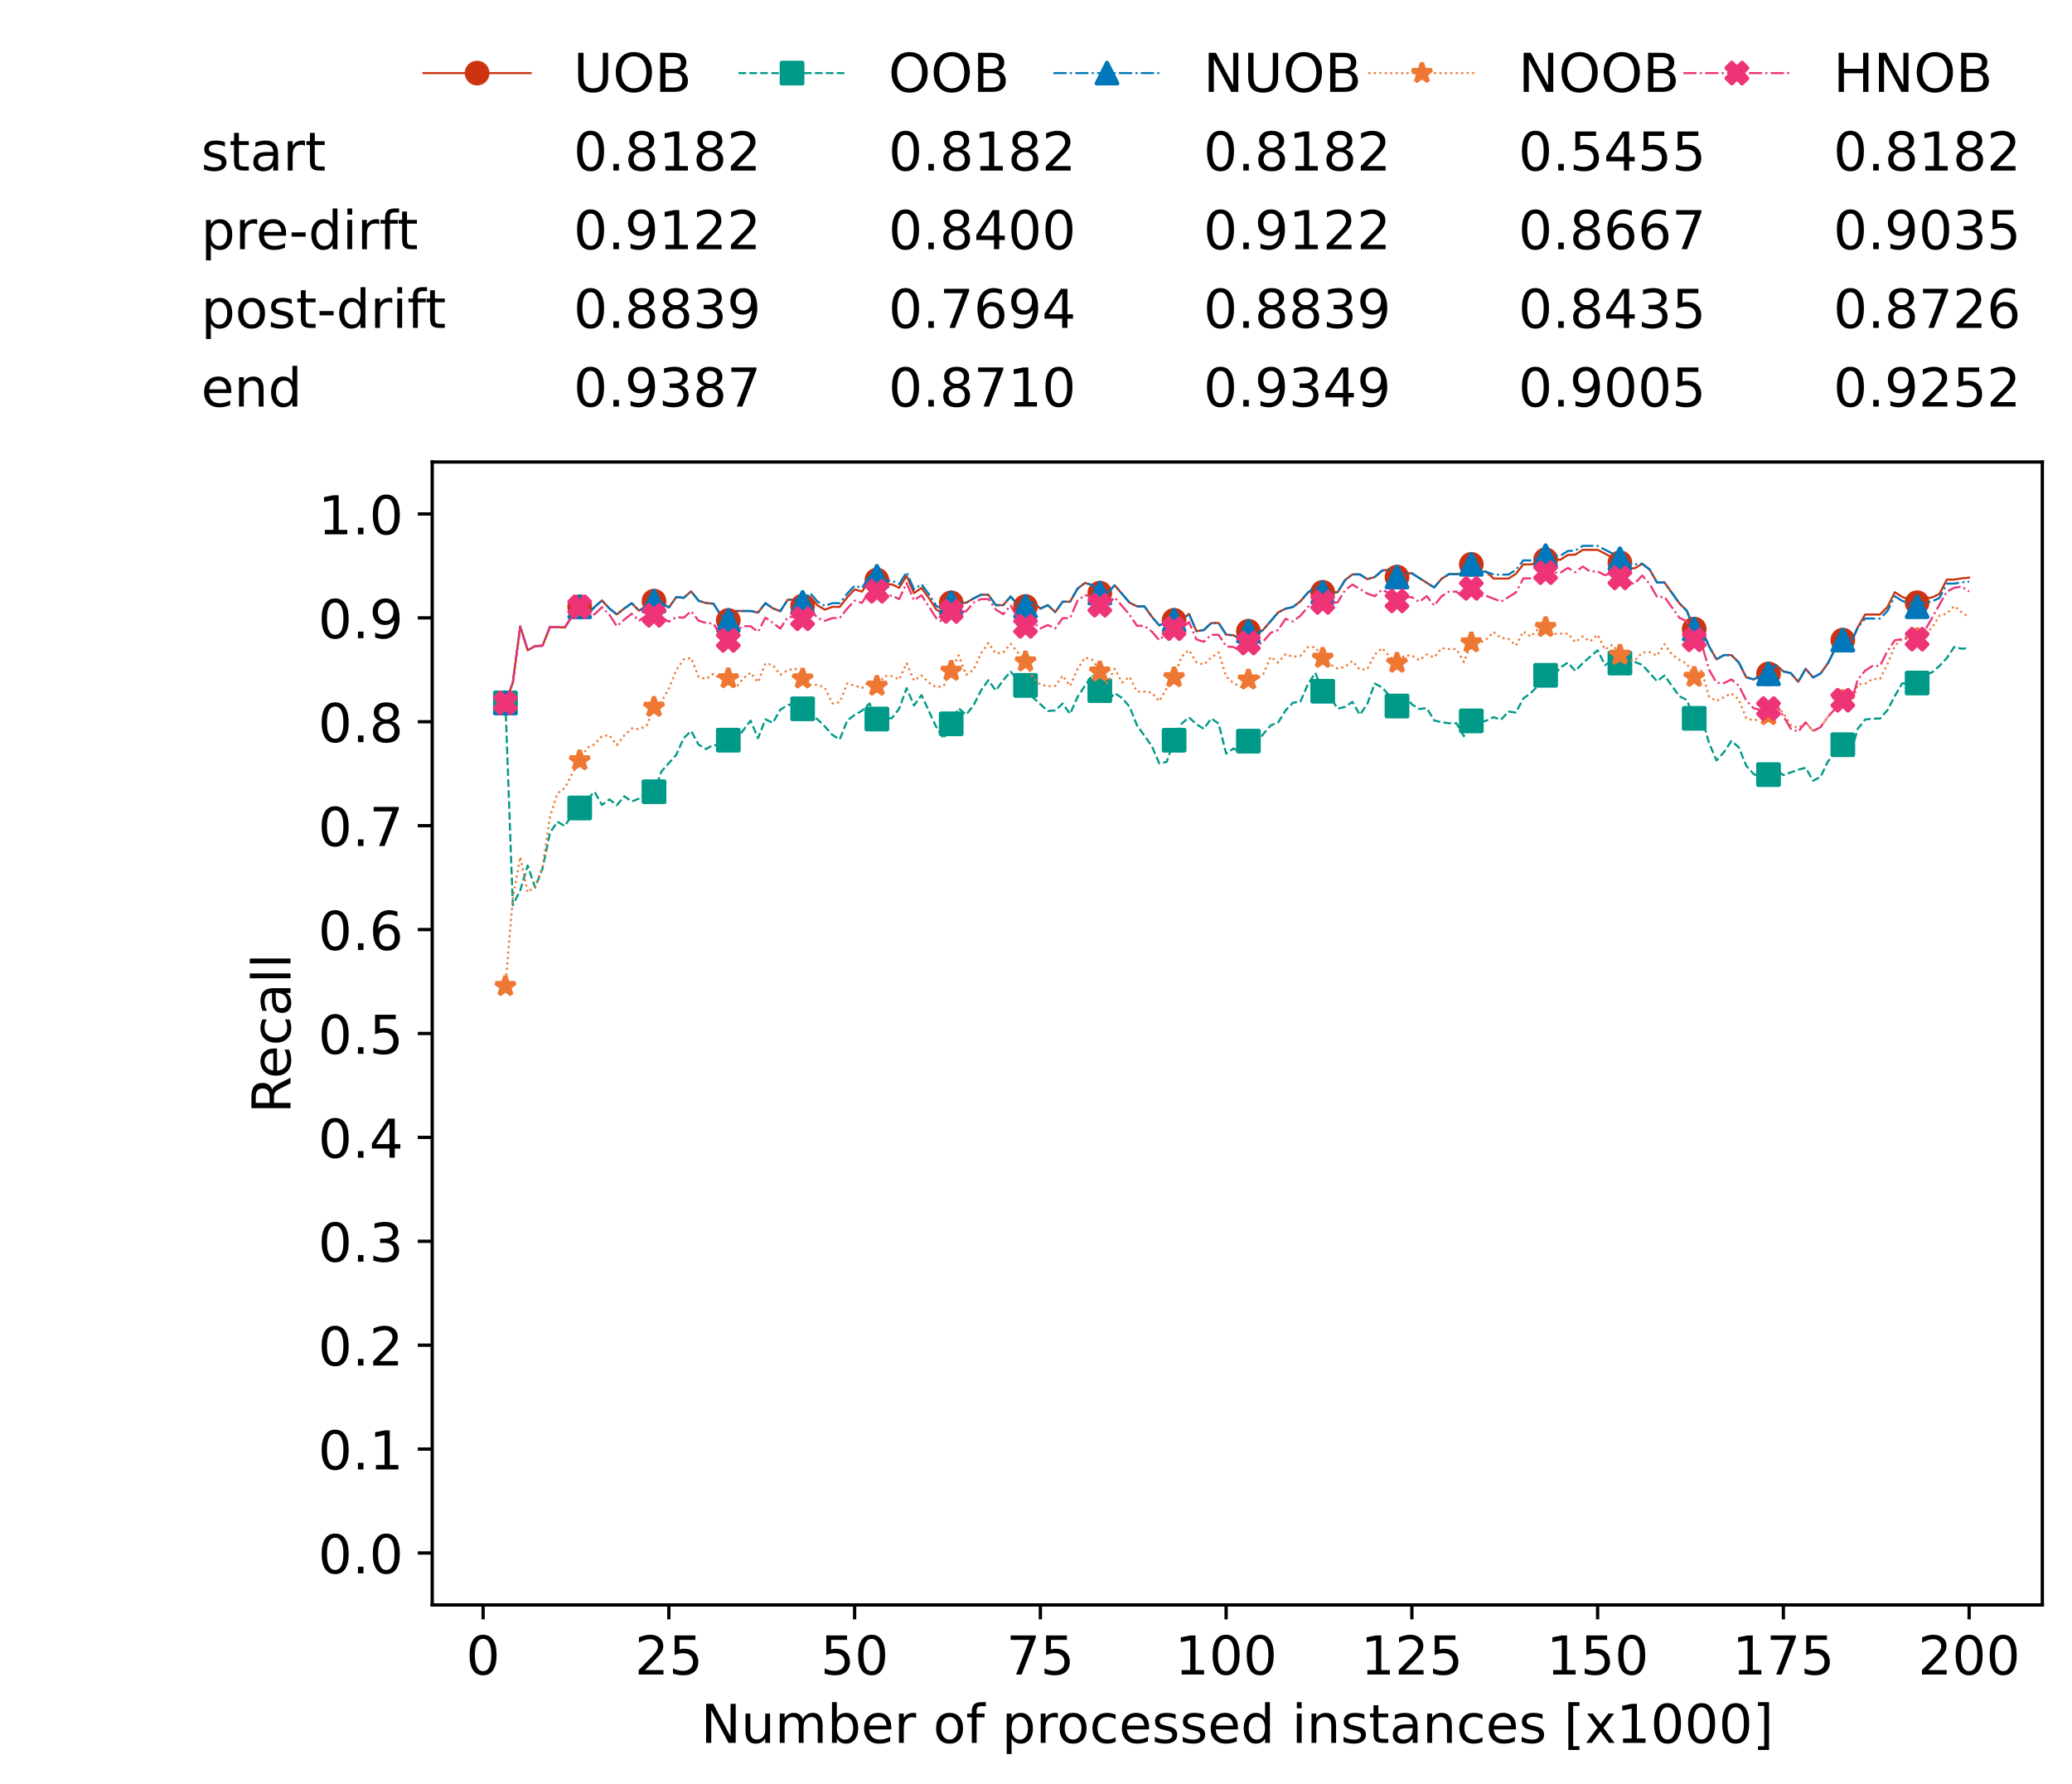<?xml version="1.0" encoding="utf-8" standalone="no"?>
<!DOCTYPE svg PUBLIC "-//W3C//DTD SVG 1.1//EN"
  "http://www.w3.org/Graphics/SVG/1.1/DTD/svg11.dtd">
<!-- Created with matplotlib (https://matplotlib.org/) -->
<svg height="432.615pt" version="1.1" viewBox="0 0 502.65 432.615" width="502.65pt" xmlns="http://www.w3.org/2000/svg" xmlns:xlink="http://www.w3.org/1999/xlink">
 <defs>
  <style type="text/css">*{stroke-linecap:butt;stroke-linejoin:round;}</style>
 </defs>
 <g id="figure_1">
  <g id="patch_1">
   <path d="M 0 432.615 
L 502.65 432.615 
L 502.65 0 
L 0 0 
z
" style="fill:#ffffff;"/>
  </g>
  <g id="axes_1">
   <g id="patch_2">
    <path d="M 104.85 389.252 
L 495.45 389.252 
L 495.45 112.052 
L 104.85 112.052 
z
" style="fill:#ffffff;"/>
   </g>
   <g id="matplotlib.axis_1">
    <g id="xtick_1">
     <g id="line2d_1">
      <defs>
       <path d="M 0 0 
L 0 3.5 
" id="m14eb951274" style="stroke:#000000;stroke-width:0.8;"/>
      </defs>
      <g>
       <use style="stroke:#000000;stroke-width:0.8;" x="117.197" xlink:href="#m14eb951274" y="389.252"/>
      </g>
     </g>
     <g id="text_1">
      <!-- 0 -->
      <g transform="translate(113.061 406.13)scale(0.13 -0.13)">
       <defs>
        <path d="M 31.781 66.406 
Q 24.172 66.406 20.328 58.906 
Q 16.5 51.422 16.5 36.375 
Q 16.5 21.391 20.328 13.891 
Q 24.172 6.391 31.781 6.391 
Q 39.453 6.391 43.281 13.891 
Q 47.125 21.391 47.125 36.375 
Q 47.125 51.422 43.281 58.906 
Q 39.453 66.406 31.781 66.406 
z
M 31.781 74.219 
Q 44.047 74.219 50.516 64.516 
Q 56.984 54.828 56.984 36.375 
Q 56.984 17.969 50.516 8.266 
Q 44.047 -1.422 31.781 -1.422 
Q 19.531 -1.422 13.062 8.266 
Q 6.594 17.969 6.594 36.375 
Q 6.594 54.828 13.062 64.516 
Q 19.531 74.219 31.781 74.219 
z
" id="DejaVuSans-48"/>
       </defs>
       <use xlink:href="#DejaVuSans-48"/>
      </g>
     </g>
    </g>
    <g id="xtick_2">
     <g id="line2d_2">
      <g>
       <use style="stroke:#000000;stroke-width:0.8;" x="162.259" xlink:href="#m14eb951274" y="389.252"/>
      </g>
     </g>
     <g id="text_2">
      <!-- 25 -->
      <g transform="translate(153.988 406.13)scale(0.13 -0.13)">
       <defs>
        <path d="M 19.188 8.297 
L 53.609 8.297 
L 53.609 0 
L 7.328 0 
L 7.328 8.297 
Q 12.938 14.109 22.625 23.891 
Q 32.328 33.688 34.812 36.531 
Q 39.547 41.844 41.422 45.531 
Q 43.312 49.219 43.312 52.781 
Q 43.312 58.594 39.234 62.25 
Q 35.156 65.922 28.609 65.922 
Q 23.969 65.922 18.812 64.312 
Q 13.672 62.703 7.812 59.422 
L 7.812 69.391 
Q 13.766 71.781 18.938 73 
Q 24.125 74.219 28.422 74.219 
Q 39.75 74.219 46.484 68.547 
Q 53.219 62.891 53.219 53.422 
Q 53.219 48.922 51.531 44.891 
Q 49.859 40.875 45.406 35.406 
Q 44.188 33.984 37.641 27.219 
Q 31.109 20.453 19.188 8.297 
z
" id="DejaVuSans-50"/>
        <path d="M 10.797 72.906 
L 49.516 72.906 
L 49.516 64.594 
L 19.828 64.594 
L 19.828 46.734 
Q 21.969 47.469 24.109 47.828 
Q 26.266 48.188 28.422 48.188 
Q 40.625 48.188 47.75 41.5 
Q 54.891 34.812 54.891 23.391 
Q 54.891 11.625 47.562 5.094 
Q 40.234 -1.422 26.906 -1.422 
Q 22.312 -1.422 17.547 -0.641 
Q 12.797 0.141 7.719 1.703 
L 7.719 11.625 
Q 12.109 9.234 16.797 8.062 
Q 21.484 6.891 26.703 6.891 
Q 35.156 6.891 40.078 11.328 
Q 45.016 15.766 45.016 23.391 
Q 45.016 31 40.078 35.438 
Q 35.156 39.891 26.703 39.891 
Q 22.75 39.891 18.812 39.016 
Q 14.891 38.141 10.797 36.281 
z
" id="DejaVuSans-53"/>
       </defs>
       <use xlink:href="#DejaVuSans-50"/>
       <use x="63.623" xlink:href="#DejaVuSans-53"/>
      </g>
     </g>
    </g>
    <g id="xtick_3">
     <g id="line2d_3">
      <g>
       <use style="stroke:#000000;stroke-width:0.8;" x="207.322" xlink:href="#m14eb951274" y="389.252"/>
      </g>
     </g>
     <g id="text_3">
      <!-- 50 -->
      <g transform="translate(199.05 406.13)scale(0.13 -0.13)">
       <use xlink:href="#DejaVuSans-53"/>
       <use x="63.623" xlink:href="#DejaVuSans-48"/>
      </g>
     </g>
    </g>
    <g id="xtick_4">
     <g id="line2d_4">
      <g>
       <use style="stroke:#000000;stroke-width:0.8;" x="252.384" xlink:href="#m14eb951274" y="389.252"/>
      </g>
     </g>
     <g id="text_4">
      <!-- 75 -->
      <g transform="translate(244.113 406.13)scale(0.13 -0.13)">
       <defs>
        <path d="M 8.203 72.906 
L 55.078 72.906 
L 55.078 68.703 
L 28.609 0 
L 18.312 0 
L 43.219 64.594 
L 8.203 64.594 
z
" id="DejaVuSans-55"/>
       </defs>
       <use xlink:href="#DejaVuSans-55"/>
       <use x="63.623" xlink:href="#DejaVuSans-53"/>
      </g>
     </g>
    </g>
    <g id="xtick_5">
     <g id="line2d_5">
      <g>
       <use style="stroke:#000000;stroke-width:0.8;" x="297.446" xlink:href="#m14eb951274" y="389.252"/>
      </g>
     </g>
     <g id="text_5">
      <!-- 100 -->
      <g transform="translate(285.039 406.13)scale(0.13 -0.13)">
       <defs>
        <path d="M 12.406 8.297 
L 28.516 8.297 
L 28.516 63.922 
L 10.984 60.406 
L 10.984 69.391 
L 28.422 72.906 
L 38.281 72.906 
L 38.281 8.297 
L 54.391 8.297 
L 54.391 0 
L 12.406 0 
z
" id="DejaVuSans-49"/>
       </defs>
       <use xlink:href="#DejaVuSans-49"/>
       <use x="63.623" xlink:href="#DejaVuSans-48"/>
       <use x="127.246" xlink:href="#DejaVuSans-48"/>
      </g>
     </g>
    </g>
    <g id="xtick_6">
     <g id="line2d_6">
      <g>
       <use style="stroke:#000000;stroke-width:0.8;" x="342.509" xlink:href="#m14eb951274" y="389.252"/>
      </g>
     </g>
     <g id="text_6">
      <!-- 125 -->
      <g transform="translate(330.102 406.13)scale(0.13 -0.13)">
       <use xlink:href="#DejaVuSans-49"/>
       <use x="63.623" xlink:href="#DejaVuSans-50"/>
       <use x="127.246" xlink:href="#DejaVuSans-53"/>
      </g>
     </g>
    </g>
    <g id="xtick_7">
     <g id="line2d_7">
      <g>
       <use style="stroke:#000000;stroke-width:0.8;" x="387.571" xlink:href="#m14eb951274" y="389.252"/>
      </g>
     </g>
     <g id="text_7">
      <!-- 150 -->
      <g transform="translate(375.164 406.13)scale(0.13 -0.13)">
       <use xlink:href="#DejaVuSans-49"/>
       <use x="63.623" xlink:href="#DejaVuSans-53"/>
       <use x="127.246" xlink:href="#DejaVuSans-48"/>
      </g>
     </g>
    </g>
    <g id="xtick_8">
     <g id="line2d_8">
      <g>
       <use style="stroke:#000000;stroke-width:0.8;" x="432.633" xlink:href="#m14eb951274" y="389.252"/>
      </g>
     </g>
     <g id="text_8">
      <!-- 175 -->
      <g transform="translate(420.226 406.13)scale(0.13 -0.13)">
       <use xlink:href="#DejaVuSans-49"/>
       <use x="63.623" xlink:href="#DejaVuSans-55"/>
       <use x="127.246" xlink:href="#DejaVuSans-53"/>
      </g>
     </g>
    </g>
    <g id="xtick_9">
     <g id="line2d_9">
      <g>
       <use style="stroke:#000000;stroke-width:0.8;" x="477.695" xlink:href="#m14eb951274" y="389.252"/>
      </g>
     </g>
     <g id="text_9">
      <!-- 200 -->
      <g transform="translate(465.289 406.13)scale(0.13 -0.13)">
       <use xlink:href="#DejaVuSans-50"/>
       <use x="63.623" xlink:href="#DejaVuSans-48"/>
       <use x="127.246" xlink:href="#DejaVuSans-48"/>
      </g>
     </g>
    </g>
    <g id="text_10">
     <!-- Number of processed instances [x1000] -->
     <g transform="translate(170.025 422.711)scale(0.13 -0.13)">
      <defs>
       <path d="M 9.812 72.906 
L 23.094 72.906 
L 55.422 11.922 
L 55.422 72.906 
L 64.984 72.906 
L 64.984 0 
L 51.703 0 
L 19.391 60.984 
L 19.391 0 
L 9.812 0 
z
" id="DejaVuSans-78"/>
       <path d="M 8.5 21.578 
L 8.5 54.688 
L 17.484 54.688 
L 17.484 21.922 
Q 17.484 14.156 20.5 10.266 
Q 23.531 6.391 29.594 6.391 
Q 36.859 6.391 41.078 11.031 
Q 45.312 15.672 45.312 23.688 
L 45.312 54.688 
L 54.297 54.688 
L 54.297 0 
L 45.312 0 
L 45.312 8.406 
Q 42.047 3.422 37.719 1 
Q 33.406 -1.422 27.688 -1.422 
Q 18.266 -1.422 13.375 4.438 
Q 8.5 10.297 8.5 21.578 
z
M 31.109 56 
z
" id="DejaVuSans-117"/>
       <path d="M 52 44.188 
Q 55.375 50.25 60.062 53.125 
Q 64.75 56 71.094 56 
Q 79.641 56 84.281 50.016 
Q 88.922 44.047 88.922 33.016 
L 88.922 0 
L 79.891 0 
L 79.891 32.719 
Q 79.891 40.578 77.094 44.375 
Q 74.312 48.188 68.609 48.188 
Q 61.625 48.188 57.562 43.547 
Q 53.516 38.922 53.516 30.906 
L 53.516 0 
L 44.484 0 
L 44.484 32.719 
Q 44.484 40.625 41.703 44.406 
Q 38.922 48.188 33.109 48.188 
Q 26.219 48.188 22.156 43.531 
Q 18.109 38.875 18.109 30.906 
L 18.109 0 
L 9.078 0 
L 9.078 54.688 
L 18.109 54.688 
L 18.109 46.188 
Q 21.188 51.219 25.484 53.609 
Q 29.781 56 35.688 56 
Q 41.656 56 45.828 52.969 
Q 50 49.953 52 44.188 
z
" id="DejaVuSans-109"/>
       <path d="M 48.688 27.297 
Q 48.688 37.203 44.609 42.844 
Q 40.531 48.484 33.406 48.484 
Q 26.266 48.484 22.188 42.844 
Q 18.109 37.203 18.109 27.297 
Q 18.109 17.391 22.188 11.75 
Q 26.266 6.109 33.406 6.109 
Q 40.531 6.109 44.609 11.75 
Q 48.688 17.391 48.688 27.297 
z
M 18.109 46.391 
Q 20.953 51.266 25.266 53.625 
Q 29.594 56 35.594 56 
Q 45.562 56 51.781 48.094 
Q 58.016 40.188 58.016 27.297 
Q 58.016 14.406 51.781 6.484 
Q 45.562 -1.422 35.594 -1.422 
Q 29.594 -1.422 25.266 0.953 
Q 20.953 3.328 18.109 8.203 
L 18.109 0 
L 9.078 0 
L 9.078 75.984 
L 18.109 75.984 
z
" id="DejaVuSans-98"/>
       <path d="M 56.203 29.594 
L 56.203 25.203 
L 14.891 25.203 
Q 15.484 15.922 20.484 11.062 
Q 25.484 6.203 34.422 6.203 
Q 39.594 6.203 44.453 7.469 
Q 49.312 8.734 54.109 11.281 
L 54.109 2.781 
Q 49.266 0.734 44.188 -0.344 
Q 39.109 -1.422 33.891 -1.422 
Q 20.797 -1.422 13.156 6.188 
Q 5.516 13.812 5.516 26.812 
Q 5.516 40.234 12.766 48.109 
Q 20.016 56 32.328 56 
Q 43.359 56 49.781 48.891 
Q 56.203 41.797 56.203 29.594 
z
M 47.219 32.234 
Q 47.125 39.594 43.094 43.984 
Q 39.062 48.391 32.422 48.391 
Q 24.906 48.391 20.391 44.141 
Q 15.875 39.891 15.188 32.172 
z
" id="DejaVuSans-101"/>
       <path d="M 41.109 46.297 
Q 39.594 47.172 37.812 47.578 
Q 36.031 48 33.891 48 
Q 26.266 48 22.188 43.047 
Q 18.109 38.094 18.109 28.812 
L 18.109 0 
L 9.078 0 
L 9.078 54.688 
L 18.109 54.688 
L 18.109 46.188 
Q 20.953 51.172 25.484 53.578 
Q 30.031 56 36.531 56 
Q 37.453 56 38.578 55.875 
Q 39.703 55.766 41.062 55.516 
z
" id="DejaVuSans-114"/>
       <path id="DejaVuSans-32"/>
       <path d="M 30.609 48.391 
Q 23.391 48.391 19.188 42.75 
Q 14.984 37.109 14.984 27.297 
Q 14.984 17.484 19.156 11.844 
Q 23.344 6.203 30.609 6.203 
Q 37.797 6.203 41.984 11.859 
Q 46.188 17.531 46.188 27.297 
Q 46.188 37.016 41.984 42.703 
Q 37.797 48.391 30.609 48.391 
z
M 30.609 56 
Q 42.328 56 49.016 48.375 
Q 55.719 40.766 55.719 27.297 
Q 55.719 13.875 49.016 6.219 
Q 42.328 -1.422 30.609 -1.422 
Q 18.844 -1.422 12.172 6.219 
Q 5.516 13.875 5.516 27.297 
Q 5.516 40.766 12.172 48.375 
Q 18.844 56 30.609 56 
z
" id="DejaVuSans-111"/>
       <path d="M 37.109 75.984 
L 37.109 68.5 
L 28.516 68.5 
Q 23.688 68.5 21.797 66.547 
Q 19.922 64.594 19.922 59.516 
L 19.922 54.688 
L 34.719 54.688 
L 34.719 47.703 
L 19.922 47.703 
L 19.922 0 
L 10.891 0 
L 10.891 47.703 
L 2.297 47.703 
L 2.297 54.688 
L 10.891 54.688 
L 10.891 58.5 
Q 10.891 67.625 15.141 71.797 
Q 19.391 75.984 28.609 75.984 
z
" id="DejaVuSans-102"/>
       <path d="M 18.109 8.203 
L 18.109 -20.797 
L 9.078 -20.797 
L 9.078 54.688 
L 18.109 54.688 
L 18.109 46.391 
Q 20.953 51.266 25.266 53.625 
Q 29.594 56 35.594 56 
Q 45.562 56 51.781 48.094 
Q 58.016 40.188 58.016 27.297 
Q 58.016 14.406 51.781 6.484 
Q 45.562 -1.422 35.594 -1.422 
Q 29.594 -1.422 25.266 0.953 
Q 20.953 3.328 18.109 8.203 
z
M 48.688 27.297 
Q 48.688 37.203 44.609 42.844 
Q 40.531 48.484 33.406 48.484 
Q 26.266 48.484 22.188 42.844 
Q 18.109 37.203 18.109 27.297 
Q 18.109 17.391 22.188 11.75 
Q 26.266 6.109 33.406 6.109 
Q 40.531 6.109 44.609 11.75 
Q 48.688 17.391 48.688 27.297 
z
" id="DejaVuSans-112"/>
       <path d="M 48.781 52.594 
L 48.781 44.188 
Q 44.969 46.297 41.141 47.344 
Q 37.312 48.391 33.406 48.391 
Q 24.656 48.391 19.812 42.844 
Q 14.984 37.312 14.984 27.297 
Q 14.984 17.281 19.812 11.734 
Q 24.656 6.203 33.406 6.203 
Q 37.312 6.203 41.141 7.25 
Q 44.969 8.297 48.781 10.406 
L 48.781 2.094 
Q 45.016 0.344 40.984 -0.531 
Q 36.969 -1.422 32.422 -1.422 
Q 20.062 -1.422 12.781 6.344 
Q 5.516 14.109 5.516 27.297 
Q 5.516 40.672 12.859 48.328 
Q 20.219 56 33.016 56 
Q 37.156 56 41.109 55.141 
Q 45.062 54.297 48.781 52.594 
z
" id="DejaVuSans-99"/>
       <path d="M 44.281 53.078 
L 44.281 44.578 
Q 40.484 46.531 36.375 47.5 
Q 32.281 48.484 27.875 48.484 
Q 21.188 48.484 17.844 46.438 
Q 14.5 44.391 14.5 40.281 
Q 14.5 37.156 16.891 35.375 
Q 19.281 33.594 26.516 31.984 
L 29.594 31.297 
Q 39.156 29.25 43.188 25.516 
Q 47.219 21.781 47.219 15.094 
Q 47.219 7.469 41.188 3.016 
Q 35.156 -1.422 24.609 -1.422 
Q 20.219 -1.422 15.453 -0.562 
Q 10.688 0.297 5.422 2 
L 5.422 11.281 
Q 10.406 8.688 15.234 7.391 
Q 20.062 6.109 24.812 6.109 
Q 31.156 6.109 34.562 8.281 
Q 37.984 10.453 37.984 14.406 
Q 37.984 18.062 35.516 20.016 
Q 33.062 21.969 24.703 23.781 
L 21.578 24.516 
Q 13.234 26.266 9.516 29.906 
Q 5.812 33.547 5.812 39.891 
Q 5.812 47.609 11.281 51.797 
Q 16.75 56 26.812 56 
Q 31.781 56 36.172 55.266 
Q 40.578 54.547 44.281 53.078 
z
" id="DejaVuSans-115"/>
       <path d="M 45.406 46.391 
L 45.406 75.984 
L 54.391 75.984 
L 54.391 0 
L 45.406 0 
L 45.406 8.203 
Q 42.578 3.328 38.25 0.953 
Q 33.938 -1.422 27.875 -1.422 
Q 17.969 -1.422 11.734 6.484 
Q 5.516 14.406 5.516 27.297 
Q 5.516 40.188 11.734 48.094 
Q 17.969 56 27.875 56 
Q 33.938 56 38.25 53.625 
Q 42.578 51.266 45.406 46.391 
z
M 14.797 27.297 
Q 14.797 17.391 18.875 11.75 
Q 22.953 6.109 30.078 6.109 
Q 37.203 6.109 41.297 11.75 
Q 45.406 17.391 45.406 27.297 
Q 45.406 37.203 41.297 42.844 
Q 37.203 48.484 30.078 48.484 
Q 22.953 48.484 18.875 42.844 
Q 14.797 37.203 14.797 27.297 
z
" id="DejaVuSans-100"/>
       <path d="M 9.422 54.688 
L 18.406 54.688 
L 18.406 0 
L 9.422 0 
z
M 9.422 75.984 
L 18.406 75.984 
L 18.406 64.594 
L 9.422 64.594 
z
" id="DejaVuSans-105"/>
       <path d="M 54.891 33.016 
L 54.891 0 
L 45.906 0 
L 45.906 32.719 
Q 45.906 40.484 42.875 44.328 
Q 39.844 48.188 33.797 48.188 
Q 26.516 48.188 22.312 43.547 
Q 18.109 38.922 18.109 30.906 
L 18.109 0 
L 9.078 0 
L 9.078 54.688 
L 18.109 54.688 
L 18.109 46.188 
Q 21.344 51.125 25.703 53.562 
Q 30.078 56 35.797 56 
Q 45.219 56 50.047 50.172 
Q 54.891 44.344 54.891 33.016 
z
" id="DejaVuSans-110"/>
       <path d="M 18.312 70.219 
L 18.312 54.688 
L 36.812 54.688 
L 36.812 47.703 
L 18.312 47.703 
L 18.312 18.016 
Q 18.312 11.328 20.141 9.422 
Q 21.969 7.516 27.594 7.516 
L 36.812 7.516 
L 36.812 0 
L 27.594 0 
Q 17.188 0 13.234 3.875 
Q 9.281 7.766 9.281 18.016 
L 9.281 47.703 
L 2.688 47.703 
L 2.688 54.688 
L 9.281 54.688 
L 9.281 70.219 
z
" id="DejaVuSans-116"/>
       <path d="M 34.281 27.484 
Q 23.391 27.484 19.188 25 
Q 14.984 22.516 14.984 16.5 
Q 14.984 11.719 18.141 8.906 
Q 21.297 6.109 26.703 6.109 
Q 34.188 6.109 38.703 11.406 
Q 43.219 16.703 43.219 25.484 
L 43.219 27.484 
z
M 52.203 31.203 
L 52.203 0 
L 43.219 0 
L 43.219 8.297 
Q 40.141 3.328 35.547 0.953 
Q 30.953 -1.422 24.312 -1.422 
Q 15.922 -1.422 10.953 3.297 
Q 6 8.016 6 15.922 
Q 6 25.141 12.172 29.828 
Q 18.359 34.516 30.609 34.516 
L 43.219 34.516 
L 43.219 35.406 
Q 43.219 41.609 39.141 45 
Q 35.062 48.391 27.688 48.391 
Q 23 48.391 18.547 47.266 
Q 14.109 46.141 10.016 43.891 
L 10.016 52.203 
Q 14.938 54.109 19.578 55.047 
Q 24.219 56 28.609 56 
Q 40.484 56 46.344 49.844 
Q 52.203 43.703 52.203 31.203 
z
" id="DejaVuSans-97"/>
       <path d="M 8.594 75.984 
L 29.297 75.984 
L 29.297 69 
L 17.578 69 
L 17.578 -6.203 
L 29.297 -6.203 
L 29.297 -13.188 
L 8.594 -13.188 
z
" id="DejaVuSans-91"/>
       <path d="M 54.891 54.688 
L 35.109 28.078 
L 55.906 0 
L 45.312 0 
L 29.391 21.484 
L 13.484 0 
L 2.875 0 
L 24.125 28.609 
L 4.688 54.688 
L 15.281 54.688 
L 29.781 35.203 
L 44.281 54.688 
z
" id="DejaVuSans-120"/>
       <path d="M 30.422 75.984 
L 30.422 -13.188 
L 9.719 -13.188 
L 9.719 -6.203 
L 21.391 -6.203 
L 21.391 69 
L 9.719 69 
L 9.719 75.984 
z
" id="DejaVuSans-93"/>
      </defs>
      <use xlink:href="#DejaVuSans-78"/>
      <use x="74.805" xlink:href="#DejaVuSans-117"/>
      <use x="138.184" xlink:href="#DejaVuSans-109"/>
      <use x="235.596" xlink:href="#DejaVuSans-98"/>
      <use x="299.072" xlink:href="#DejaVuSans-101"/>
      <use x="360.596" xlink:href="#DejaVuSans-114"/>
      <use x="401.709" xlink:href="#DejaVuSans-32"/>
      <use x="433.496" xlink:href="#DejaVuSans-111"/>
      <use x="494.678" xlink:href="#DejaVuSans-102"/>
      <use x="529.883" xlink:href="#DejaVuSans-32"/>
      <use x="561.67" xlink:href="#DejaVuSans-112"/>
      <use x="625.146" xlink:href="#DejaVuSans-114"/>
      <use x="664.01" xlink:href="#DejaVuSans-111"/>
      <use x="725.191" xlink:href="#DejaVuSans-99"/>
      <use x="780.172" xlink:href="#DejaVuSans-101"/>
      <use x="841.695" xlink:href="#DejaVuSans-115"/>
      <use x="893.795" xlink:href="#DejaVuSans-115"/>
      <use x="945.895" xlink:href="#DejaVuSans-101"/>
      <use x="1007.418" xlink:href="#DejaVuSans-100"/>
      <use x="1070.895" xlink:href="#DejaVuSans-32"/>
      <use x="1102.682" xlink:href="#DejaVuSans-105"/>
      <use x="1130.465" xlink:href="#DejaVuSans-110"/>
      <use x="1193.844" xlink:href="#DejaVuSans-115"/>
      <use x="1245.943" xlink:href="#DejaVuSans-116"/>
      <use x="1285.152" xlink:href="#DejaVuSans-97"/>
      <use x="1346.432" xlink:href="#DejaVuSans-110"/>
      <use x="1409.811" xlink:href="#DejaVuSans-99"/>
      <use x="1464.791" xlink:href="#DejaVuSans-101"/>
      <use x="1526.314" xlink:href="#DejaVuSans-115"/>
      <use x="1578.414" xlink:href="#DejaVuSans-32"/>
      <use x="1610.201" xlink:href="#DejaVuSans-91"/>
      <use x="1649.215" xlink:href="#DejaVuSans-120"/>
      <use x="1708.395" xlink:href="#DejaVuSans-49"/>
      <use x="1772.018" xlink:href="#DejaVuSans-48"/>
      <use x="1835.641" xlink:href="#DejaVuSans-48"/>
      <use x="1899.264" xlink:href="#DejaVuSans-48"/>
      <use x="1962.887" xlink:href="#DejaVuSans-93"/>
     </g>
    </g>
   </g>
   <g id="matplotlib.axis_2">
    <g id="ytick_1">
     <g id="line2d_10">
      <defs>
       <path d="M 0 0 
L -3.5 0 
" id="m1ee704e537" style="stroke:#000000;stroke-width:0.8;"/>
      </defs>
      <g>
       <use style="stroke:#000000;stroke-width:0.8;" x="104.85" xlink:href="#m1ee704e537" y="376.652"/>
      </g>
     </g>
     <g id="text_11">
      <!-- 0.0 -->
      <g transform="translate(77.176 381.591)scale(0.13 -0.13)">
       <defs>
        <path d="M 10.688 12.406 
L 21 12.406 
L 21 0 
L 10.688 0 
z
" id="DejaVuSans-46"/>
       </defs>
       <use xlink:href="#DejaVuSans-48"/>
       <use x="63.623" xlink:href="#DejaVuSans-46"/>
       <use x="95.41" xlink:href="#DejaVuSans-48"/>
      </g>
     </g>
    </g>
    <g id="ytick_2">
     <g id="line2d_11">
      <g>
       <use style="stroke:#000000;stroke-width:0.8;" x="104.85" xlink:href="#m1ee704e537" y="351.452"/>
      </g>
     </g>
     <g id="text_12">
      <!-- 0.1 -->
      <g transform="translate(77.176 356.391)scale(0.13 -0.13)">
       <use xlink:href="#DejaVuSans-48"/>
       <use x="63.623" xlink:href="#DejaVuSans-46"/>
       <use x="95.41" xlink:href="#DejaVuSans-49"/>
      </g>
     </g>
    </g>
    <g id="ytick_3">
     <g id="line2d_12">
      <g>
       <use style="stroke:#000000;stroke-width:0.8;" x="104.85" xlink:href="#m1ee704e537" y="326.252"/>
      </g>
     </g>
     <g id="text_13">
      <!-- 0.2 -->
      <g transform="translate(77.176 331.191)scale(0.13 -0.13)">
       <use xlink:href="#DejaVuSans-48"/>
       <use x="63.623" xlink:href="#DejaVuSans-46"/>
       <use x="95.41" xlink:href="#DejaVuSans-50"/>
      </g>
     </g>
    </g>
    <g id="ytick_4">
     <g id="line2d_13">
      <g>
       <use style="stroke:#000000;stroke-width:0.8;" x="104.85" xlink:href="#m1ee704e537" y="301.052"/>
      </g>
     </g>
     <g id="text_14">
      <!-- 0.3 -->
      <g transform="translate(77.176 305.991)scale(0.13 -0.13)">
       <defs>
        <path d="M 40.578 39.312 
Q 47.656 37.797 51.625 33 
Q 55.609 28.219 55.609 21.188 
Q 55.609 10.406 48.188 4.484 
Q 40.766 -1.422 27.094 -1.422 
Q 22.516 -1.422 17.656 -0.516 
Q 12.797 0.391 7.625 2.203 
L 7.625 11.719 
Q 11.719 9.328 16.594 8.109 
Q 21.484 6.891 26.812 6.891 
Q 36.078 6.891 40.938 10.547 
Q 45.797 14.203 45.797 21.188 
Q 45.797 27.641 41.281 31.266 
Q 36.766 34.906 28.719 34.906 
L 20.219 34.906 
L 20.219 43.016 
L 29.109 43.016 
Q 36.375 43.016 40.234 45.922 
Q 44.094 48.828 44.094 54.297 
Q 44.094 59.906 40.109 62.906 
Q 36.141 65.922 28.719 65.922 
Q 24.656 65.922 20.016 65.031 
Q 15.375 64.156 9.812 62.312 
L 9.812 71.094 
Q 15.438 72.656 20.344 73.438 
Q 25.25 74.219 29.594 74.219 
Q 40.828 74.219 47.359 69.109 
Q 53.906 64.016 53.906 55.328 
Q 53.906 49.266 50.438 45.094 
Q 46.969 40.922 40.578 39.312 
z
" id="DejaVuSans-51"/>
       </defs>
       <use xlink:href="#DejaVuSans-48"/>
       <use x="63.623" xlink:href="#DejaVuSans-46"/>
       <use x="95.41" xlink:href="#DejaVuSans-51"/>
      </g>
     </g>
    </g>
    <g id="ytick_5">
     <g id="line2d_14">
      <g>
       <use style="stroke:#000000;stroke-width:0.8;" x="104.85" xlink:href="#m1ee704e537" y="275.852"/>
      </g>
     </g>
     <g id="text_15">
      <!-- 0.4 -->
      <g transform="translate(77.176 280.791)scale(0.13 -0.13)">
       <defs>
        <path d="M 37.797 64.312 
L 12.891 25.391 
L 37.797 25.391 
z
M 35.203 72.906 
L 47.609 72.906 
L 47.609 25.391 
L 58.016 25.391 
L 58.016 17.188 
L 47.609 17.188 
L 47.609 0 
L 37.797 0 
L 37.797 17.188 
L 4.891 17.188 
L 4.891 26.703 
z
" id="DejaVuSans-52"/>
       </defs>
       <use xlink:href="#DejaVuSans-48"/>
       <use x="63.623" xlink:href="#DejaVuSans-46"/>
       <use x="95.41" xlink:href="#DejaVuSans-52"/>
      </g>
     </g>
    </g>
    <g id="ytick_6">
     <g id="line2d_15">
      <g>
       <use style="stroke:#000000;stroke-width:0.8;" x="104.85" xlink:href="#m1ee704e537" y="250.652"/>
      </g>
     </g>
     <g id="text_16">
      <!-- 0.5 -->
      <g transform="translate(77.176 255.591)scale(0.13 -0.13)">
       <use xlink:href="#DejaVuSans-48"/>
       <use x="63.623" xlink:href="#DejaVuSans-46"/>
       <use x="95.41" xlink:href="#DejaVuSans-53"/>
      </g>
     </g>
    </g>
    <g id="ytick_7">
     <g id="line2d_16">
      <g>
       <use style="stroke:#000000;stroke-width:0.8;" x="104.85" xlink:href="#m1ee704e537" y="225.452"/>
      </g>
     </g>
     <g id="text_17">
      <!-- 0.6 -->
      <g transform="translate(77.176 230.391)scale(0.13 -0.13)">
       <defs>
        <path d="M 33.016 40.375 
Q 26.375 40.375 22.484 35.828 
Q 18.609 31.297 18.609 23.391 
Q 18.609 15.531 22.484 10.953 
Q 26.375 6.391 33.016 6.391 
Q 39.656 6.391 43.531 10.953 
Q 47.406 15.531 47.406 23.391 
Q 47.406 31.297 43.531 35.828 
Q 39.656 40.375 33.016 40.375 
z
M 52.594 71.297 
L 52.594 62.312 
Q 48.875 64.062 45.094 64.984 
Q 41.312 65.922 37.594 65.922 
Q 27.828 65.922 22.672 59.328 
Q 17.531 52.734 16.797 39.406 
Q 19.672 43.656 24.016 45.922 
Q 28.375 48.188 33.594 48.188 
Q 44.578 48.188 50.953 41.516 
Q 57.328 34.859 57.328 23.391 
Q 57.328 12.156 50.688 5.359 
Q 44.047 -1.422 33.016 -1.422 
Q 20.359 -1.422 13.672 8.266 
Q 6.984 17.969 6.984 36.375 
Q 6.984 53.656 15.188 63.938 
Q 23.391 74.219 37.203 74.219 
Q 40.922 74.219 44.703 73.484 
Q 48.484 72.75 52.594 71.297 
z
" id="DejaVuSans-54"/>
       </defs>
       <use xlink:href="#DejaVuSans-48"/>
       <use x="63.623" xlink:href="#DejaVuSans-46"/>
       <use x="95.41" xlink:href="#DejaVuSans-54"/>
      </g>
     </g>
    </g>
    <g id="ytick_8">
     <g id="line2d_17">
      <g>
       <use style="stroke:#000000;stroke-width:0.8;" x="104.85" xlink:href="#m1ee704e537" y="200.252"/>
      </g>
     </g>
     <g id="text_18">
      <!-- 0.7 -->
      <g transform="translate(77.176 205.191)scale(0.13 -0.13)">
       <use xlink:href="#DejaVuSans-48"/>
       <use x="63.623" xlink:href="#DejaVuSans-46"/>
       <use x="95.41" xlink:href="#DejaVuSans-55"/>
      </g>
     </g>
    </g>
    <g id="ytick_9">
     <g id="line2d_18">
      <g>
       <use style="stroke:#000000;stroke-width:0.8;" x="104.85" xlink:href="#m1ee704e537" y="175.052"/>
      </g>
     </g>
     <g id="text_19">
      <!-- 0.8 -->
      <g transform="translate(77.176 179.991)scale(0.13 -0.13)">
       <defs>
        <path d="M 31.781 34.625 
Q 24.75 34.625 20.719 30.859 
Q 16.703 27.094 16.703 20.516 
Q 16.703 13.922 20.719 10.156 
Q 24.75 6.391 31.781 6.391 
Q 38.812 6.391 42.859 10.172 
Q 46.922 13.969 46.922 20.516 
Q 46.922 27.094 42.891 30.859 
Q 38.875 34.625 31.781 34.625 
z
M 21.922 38.812 
Q 15.578 40.375 12.031 44.719 
Q 8.5 49.078 8.5 55.328 
Q 8.5 64.062 14.719 69.141 
Q 20.953 74.219 31.781 74.219 
Q 42.672 74.219 48.875 69.141 
Q 55.078 64.062 55.078 55.328 
Q 55.078 49.078 51.531 44.719 
Q 48 40.375 41.703 38.812 
Q 48.828 37.156 52.797 32.312 
Q 56.781 27.484 56.781 20.516 
Q 56.781 9.906 50.312 4.234 
Q 43.844 -1.422 31.781 -1.422 
Q 19.734 -1.422 13.25 4.234 
Q 6.781 9.906 6.781 20.516 
Q 6.781 27.484 10.781 32.312 
Q 14.797 37.156 21.922 38.812 
z
M 18.312 54.391 
Q 18.312 48.734 21.844 45.562 
Q 25.391 42.391 31.781 42.391 
Q 38.141 42.391 41.719 45.562 
Q 45.312 48.734 45.312 54.391 
Q 45.312 60.062 41.719 63.234 
Q 38.141 66.406 31.781 66.406 
Q 25.391 66.406 21.844 63.234 
Q 18.312 60.062 18.312 54.391 
z
" id="DejaVuSans-56"/>
       </defs>
       <use xlink:href="#DejaVuSans-48"/>
       <use x="63.623" xlink:href="#DejaVuSans-46"/>
       <use x="95.41" xlink:href="#DejaVuSans-56"/>
      </g>
     </g>
    </g>
    <g id="ytick_10">
     <g id="line2d_19">
      <g>
       <use style="stroke:#000000;stroke-width:0.8;" x="104.85" xlink:href="#m1ee704e537" y="149.852"/>
      </g>
     </g>
     <g id="text_20">
      <!-- 0.9 -->
      <g transform="translate(77.176 154.791)scale(0.13 -0.13)">
       <defs>
        <path d="M 10.984 1.516 
L 10.984 10.5 
Q 14.703 8.734 18.5 7.812 
Q 22.312 6.891 25.984 6.891 
Q 35.75 6.891 40.891 13.453 
Q 46.047 20.016 46.781 33.406 
Q 43.953 29.203 39.594 26.953 
Q 35.25 24.703 29.984 24.703 
Q 19.047 24.703 12.672 31.312 
Q 6.297 37.938 6.297 49.422 
Q 6.297 60.641 12.938 67.422 
Q 19.578 74.219 30.609 74.219 
Q 43.266 74.219 49.922 64.516 
Q 56.594 54.828 56.594 36.375 
Q 56.594 19.141 48.406 8.859 
Q 40.234 -1.422 26.422 -1.422 
Q 22.703 -1.422 18.891 -0.688 
Q 15.094 0.047 10.984 1.516 
z
M 30.609 32.422 
Q 37.25 32.422 41.125 36.953 
Q 45.016 41.5 45.016 49.422 
Q 45.016 57.281 41.125 61.844 
Q 37.25 66.406 30.609 66.406 
Q 23.969 66.406 20.094 61.844 
Q 16.219 57.281 16.219 49.422 
Q 16.219 41.5 20.094 36.953 
Q 23.969 32.422 30.609 32.422 
z
" id="DejaVuSans-57"/>
       </defs>
       <use xlink:href="#DejaVuSans-48"/>
       <use x="63.623" xlink:href="#DejaVuSans-46"/>
       <use x="95.41" xlink:href="#DejaVuSans-57"/>
      </g>
     </g>
    </g>
    <g id="ytick_11">
     <g id="line2d_20">
      <g>
       <use style="stroke:#000000;stroke-width:0.8;" x="104.85" xlink:href="#m1ee704e537" y="124.652"/>
      </g>
     </g>
     <g id="text_21">
      <!-- 1.0 -->
      <g transform="translate(77.176 129.591)scale(0.13 -0.13)">
       <use xlink:href="#DejaVuSans-49"/>
       <use x="63.623" xlink:href="#DejaVuSans-46"/>
       <use x="95.41" xlink:href="#DejaVuSans-48"/>
      </g>
     </g>
    </g>
    <g id="text_22">
     <!-- Recall -->
     <g transform="translate(70.472 270.044)rotate(-90)scale(0.13 -0.13)">
      <defs>
       <path d="M 44.391 34.188 
Q 47.562 33.109 50.562 29.594 
Q 53.562 26.078 56.594 19.922 
L 66.609 0 
L 56 0 
L 46.688 18.703 
Q 43.062 26.031 39.672 28.422 
Q 36.281 30.812 30.422 30.812 
L 19.672 30.812 
L 19.672 0 
L 9.812 0 
L 9.812 72.906 
L 32.078 72.906 
Q 44.578 72.906 50.734 67.672 
Q 56.891 62.453 56.891 51.906 
Q 56.891 45.016 53.688 40.469 
Q 50.484 35.938 44.391 34.188 
z
M 19.672 64.797 
L 19.672 38.922 
L 32.078 38.922 
Q 39.203 38.922 42.844 42.219 
Q 46.484 45.516 46.484 51.906 
Q 46.484 58.297 42.844 61.547 
Q 39.203 64.797 32.078 64.797 
z
" id="DejaVuSans-82"/>
       <path d="M 9.422 75.984 
L 18.406 75.984 
L 18.406 0 
L 9.422 0 
z
" id="DejaVuSans-108"/>
      </defs>
      <use xlink:href="#DejaVuSans-82"/>
      <use x="64.982" xlink:href="#DejaVuSans-101"/>
      <use x="126.506" xlink:href="#DejaVuSans-99"/>
      <use x="181.486" xlink:href="#DejaVuSans-97"/>
      <use x="242.766" xlink:href="#DejaVuSans-108"/>
      <use x="270.549" xlink:href="#DejaVuSans-108"/>
     </g>
    </g>
   </g>
   <g id="line2d_21"/>
   <g id="line2d_22"/>
   <g id="line2d_23"/>
   <g id="line2d_24"/>
   <g id="line2d_25"/>
   <g id="line2d_26">
    <path clip-path="url(#p3cc75c6957)" d="M 122.605 170.47 
L 124.407 165.561 
L 126.21 151.925 
L 128.012 157.706 
L 129.815 156.695 
L 131.617 156.605 
L 133.419 152.04 
L 137.024 152.176 
L 138.827 149.424 
L 140.629 147.172 
L 142.432 149.113 
L 144.234 147.232 
L 146.037 145.619 
L 147.839 147.581 
L 149.642 149.011 
L 151.444 147.579 
L 153.247 146.305 
L 155.049 148.113 
L 158.654 145.794 
L 160.457 146.285 
L 162.259 147.335 
L 164.062 144.815 
L 165.864 144.99 
L 167.667 143.415 
L 169.469 145.706 
L 171.272 146.244 
L 173.074 146.419 
L 174.877 149.219 
L 176.679 150.479 
L 178.482 148.188 
L 182.087 148.188 
L 183.889 148.576 
L 185.692 146.285 
L 187.494 147.545 
L 189.297 148.245 
L 191.099 145.445 
L 192.902 145.445 
L 194.704 147 
L 196.507 144.709 
L 198.309 146.809 
L 200.112 147.859 
L 201.914 147.184 
L 203.717 147.184 
L 205.519 144.893 
L 207.322 142.955 
L 209.124 143.48 
L 210.927 140.68 
L 212.729 140.68 
L 214.532 141.73 
L 216.334 141.73 
L 218.137 142.57 
L 219.939 139.662 
L 221.742 143.862 
L 223.544 142.602 
L 225.347 145.052 
L 227.149 147.852 
L 228.952 148.902 
L 230.754 146.202 
L 234.359 146.202 
L 236.162 145.152 
L 237.964 144.252 
L 239.767 144.252 
L 241.569 146.772 
L 243.372 146.772 
L 245.174 144.672 
L 246.976 146.772 
L 248.779 147.087 
L 250.581 146.037 
L 252.384 147.612 
L 254.186 146.772 
L 255.989 148.452 
L 257.791 145.932 
L 259.594 145.932 
L 261.396 142.782 
L 263.199 141.382 
L 265.001 141.907 
L 266.804 143.845 
L 268.606 143.845 
L 270.409 141.955 
L 274.014 146.155 
L 275.816 147.055 
L 277.619 147.055 
L 279.421 149.575 
L 281.224 151.675 
L 283.026 150.975 
L 284.829 150.45 
L 286.631 150.45 
L 288.434 148.875 
L 290.236 153.075 
L 292.039 152.795 
L 293.841 151.115 
L 295.644 151.115 
L 297.446 153.915 
L 299.249 154.09 
L 301.051 155.035 
L 302.854 153.097 
L 304.656 153.997 
L 306.459 152.737 
L 310.064 148.537 
L 311.866 147.637 
L 313.669 147.217 
L 315.471 145.842 
L 317.274 143.742 
L 319.076 142.342 
L 320.879 143.655 
L 324.484 143.655 
L 326.286 140.715 
L 328.089 139.315 
L 329.891 139.315 
L 331.694 140.46 
L 333.496 139.951 
L 335.299 138.376 
L 337.101 138.147 
L 338.904 139.947 
L 340.706 139.047 
L 342.509 139.047 
L 347.916 142.483 
L 349.719 140.383 
L 351.521 139.238 
L 355.126 139.238 
L 356.928 136.875 
L 358.731 138.675 
L 360.533 138.675 
L 362.336 140.323 
L 365.941 140.323 
L 367.743 139.178 
L 369.546 136.887 
L 371.348 136.887 
L 373.151 136.396 
L 374.953 135.741 
L 378.558 135.741 
L 380.361 134.596 
L 382.163 134.5 
L 383.966 133.355 
L 387.571 133.355 
L 391.176 135.224 
L 394.781 137.834 
L 396.583 137.834 
L 398.386 136.726 
L 400.188 138.126 
L 401.991 141.276 
L 403.793 141.276 
L 407.398 146.316 
L 409.201 148.116 
L 411.003 152.571 
L 412.806 152.571 
L 414.608 156.771 
L 416.411 159.921 
L 418.213 158.871 
L 420.016 158.871 
L 421.818 160.671 
L 423.621 164.271 
L 425.423 164.771 
L 427.226 163.802 
L 429.028 163.442 
L 430.831 161.261 
L 432.633 162.836 
L 434.436 163.26 
L 436.238 165.36 
L 438.041 162.21 
L 439.843 164.31 
L 441.646 163.365 
L 443.448 160.845 
L 445.251 157.245 
L 447.053 155.245 
L 448.856 156.39 
L 450.658 152.19 
L 452.461 149.04 
L 456.066 149.04 
L 457.868 147.24 
L 459.671 143.64 
L 461.473 144.76 
L 465.078 146.176 
L 466.881 145.207 
L 468.683 144.892 
L 470.485 144.068 
L 472.288 140.568 
L 474.09 140.568 
L 475.893 140.268 
L 477.695 140.093 
L 477.695 140.093 
" style="fill:none;stroke:#cc3311;stroke-linecap:square;stroke-width:0.5;"/>
    <defs>
     <path d="M 0 2.5 
C 0.663 2.5 1.299 2.237 1.768 1.768 
C 2.237 1.299 2.5 0.663 2.5 0 
C 2.5 -0.663 2.237 -1.299 1.768 -1.768 
C 1.299 -2.237 0.663 -2.5 0 -2.5 
C -0.663 -2.5 -1.299 -2.237 -1.768 -1.768 
C -2.237 -1.299 -2.5 -0.663 -2.5 0 
C -2.5 0.663 -2.237 1.299 -1.768 1.768 
C -1.299 2.237 -0.663 2.5 0 2.5 
z
" id="m811d2c5fcb" style="stroke:#cc3311;"/>
    </defs>
    <g clip-path="url(#p3cc75c6957)">
     <use style="fill:#cc3311;stroke:#cc3311;" x="122.605" xlink:href="#m811d2c5fcb" y="170.47"/>
     <use style="fill:#cc3311;stroke:#cc3311;" x="140.629" xlink:href="#m811d2c5fcb" y="147.172"/>
     <use style="fill:#cc3311;stroke:#cc3311;" x="158.654" xlink:href="#m811d2c5fcb" y="145.794"/>
     <use style="fill:#cc3311;stroke:#cc3311;" x="176.679" xlink:href="#m811d2c5fcb" y="150.479"/>
     <use style="fill:#cc3311;stroke:#cc3311;" x="194.704" xlink:href="#m811d2c5fcb" y="147"/>
     <use style="fill:#cc3311;stroke:#cc3311;" x="212.729" xlink:href="#m811d2c5fcb" y="140.68"/>
     <use style="fill:#cc3311;stroke:#cc3311;" x="230.754" xlink:href="#m811d2c5fcb" y="146.202"/>
     <use style="fill:#cc3311;stroke:#cc3311;" x="248.779" xlink:href="#m811d2c5fcb" y="147.087"/>
     <use style="fill:#cc3311;stroke:#cc3311;" x="266.804" xlink:href="#m811d2c5fcb" y="143.845"/>
     <use style="fill:#cc3311;stroke:#cc3311;" x="284.829" xlink:href="#m811d2c5fcb" y="150.45"/>
     <use style="fill:#cc3311;stroke:#cc3311;" x="302.854" xlink:href="#m811d2c5fcb" y="153.097"/>
     <use style="fill:#cc3311;stroke:#cc3311;" x="320.879" xlink:href="#m811d2c5fcb" y="143.655"/>
     <use style="fill:#cc3311;stroke:#cc3311;" x="338.904" xlink:href="#m811d2c5fcb" y="139.947"/>
     <use style="fill:#cc3311;stroke:#cc3311;" x="356.928" xlink:href="#m811d2c5fcb" y="136.875"/>
     <use style="fill:#cc3311;stroke:#cc3311;" x="374.953" xlink:href="#m811d2c5fcb" y="135.741"/>
     <use style="fill:#cc3311;stroke:#cc3311;" x="392.978" xlink:href="#m811d2c5fcb" y="136.484"/>
     <use style="fill:#cc3311;stroke:#cc3311;" x="411.003" xlink:href="#m811d2c5fcb" y="152.571"/>
     <use style="fill:#cc3311;stroke:#cc3311;" x="429.028" xlink:href="#m811d2c5fcb" y="163.442"/>
     <use style="fill:#cc3311;stroke:#cc3311;" x="447.053" xlink:href="#m811d2c5fcb" y="155.245"/>
     <use style="fill:#cc3311;stroke:#cc3311;" x="465.078" xlink:href="#m811d2c5fcb" y="146.176"/>
    </g>
   </g>
   <g id="line2d_27"/>
   <g id="line2d_28"/>
   <g id="line2d_29"/>
   <g id="line2d_30"/>
   <g id="line2d_31">
    <path clip-path="url(#p3cc75c6957)" d="M 122.605 170.47 
L 124.407 219.561 
L 126.21 215.925 
L 128.012 209.906 
L 129.815 215.255 
L 131.617 210.655 
L 133.419 201.969 
L 135.222 199.304 
L 137.024 200.343 
L 138.827 197.499 
L 140.629 195.967 
L 142.432 193.842 
L 144.234 192.044 
L 146.037 195.231 
L 147.839 193.885 
L 149.642 195.286 
L 151.444 193.107 
L 153.247 194.395 
L 155.049 193.672 
L 156.852 192.021 
L 158.654 192.021 
L 160.457 187.112 
L 164.062 183.052 
L 165.864 179.027 
L 167.667 177.277 
L 169.469 180.598 
L 171.272 181.675 
L 173.074 180.625 
L 174.877 181.063 
L 176.679 179.523 
L 178.482 179.523 
L 182.087 174.782 
L 183.889 179.047 
L 185.692 174.465 
L 187.494 175.305 
L 189.297 172.123 
L 191.099 171.003 
L 192.902 170.603 
L 194.704 171.912 
L 196.507 173.401 
L 198.309 174.451 
L 200.112 176.201 
L 201.914 178.226 
L 203.717 179.346 
L 205.519 174.764 
L 207.322 173.407 
L 209.124 172.357 
L 210.927 170.607 
L 212.729 174.387 
L 214.532 174.196 
L 216.334 174.196 
L 218.137 171.886 
L 219.939 166.902 
L 221.742 171.102 
L 223.544 168.582 
L 227.149 176.352 
L 228.952 179.152 
L 232.557 171.772 
L 234.359 173.347 
L 236.162 171.097 
L 237.964 167.497 
L 239.767 164.977 
L 241.569 167.497 
L 243.372 164.977 
L 245.174 162.877 
L 246.976 164.977 
L 248.779 166.237 
L 250.581 169.177 
L 254.186 172.432 
L 255.989 172.312 
L 257.791 170.632 
L 259.594 173.152 
L 261.396 169.047 
L 265.001 163.622 
L 266.804 167.499 
L 268.606 170.299 
L 270.409 168.094 
L 272.211 169.294 
L 274.014 171.394 
L 275.816 175.894 
L 279.421 180.934 
L 281.224 185.134 
L 283.026 184.784 
L 284.829 179.534 
L 286.631 175.544 
L 288.434 173.969 
L 290.236 175.649 
L 292.039 176.769 
L 293.841 174.249 
L 295.644 175.509 
L 297.446 182.764 
L 299.249 181.539 
L 301.051 182.484 
L 302.854 179.752 
L 304.656 180.552 
L 306.459 178.032 
L 308.261 175.932 
L 310.064 175.232 
L 311.866 172.307 
L 313.669 170.417 
L 315.471 170.188 
L 317.274 165.988 
L 319.076 163.188 
L 320.879 167.651 
L 322.681 168.963 
L 324.484 171.871 
L 326.286 171.451 
L 328.089 170.226 
L 329.891 173.376 
L 331.694 170.741 
L 333.496 165.778 
L 335.299 166.723 
L 337.101 168.785 
L 338.904 171.239 
L 340.706 168.539 
L 342.509 170.83 
L 344.311 171.975 
L 346.114 171.721 
L 347.916 174.728 
L 349.719 175.178 
L 351.521 175.407 
L 353.324 175.407 
L 355.126 178.557 
L 356.928 174.844 
L 358.731 175.182 
L 360.533 174.794 
L 362.336 173.922 
L 364.138 174.57 
L 365.941 172.566 
L 367.743 172.82 
L 369.546 169.384 
L 371.348 168.124 
L 373.151 166.242 
L 374.953 163.788 
L 376.756 164.148 
L 378.558 161.857 
L 380.361 160.711 
L 382.163 162.716 
L 383.966 160.834 
L 387.571 157.714 
L 389.373 161.314 
L 391.176 160.102 
L 392.978 160.822 
L 394.781 161.272 
L 396.583 160.552 
L 398.386 161.245 
L 401.991 165.226 
L 403.793 163.826 
L 407.398 168.866 
L 409.201 169.766 
L 411.003 174.22 
L 412.806 173.93 
L 414.608 180.23 
L 416.411 184.43 
L 418.213 182.425 
L 420.016 179.725 
L 421.818 181.225 
L 423.621 185.725 
L 425.423 187.725 
L 427.226 188.586 
L 429.028 187.866 
L 430.831 186.655 
L 432.633 188.005 
L 436.238 186.67 
L 438.041 186.22 
L 439.843 189.37 
L 441.646 188.425 
L 443.448 184.645 
L 447.053 180.62 
L 448.856 183.087 
L 450.658 176.787 
L 452.461 174.525 
L 454.263 174.28 
L 456.066 174.28 
L 457.868 172.255 
L 459.671 168.793 
L 461.473 165.713 
L 463.276 165.878 
L 465.078 165.653 
L 466.881 163.715 
L 468.683 163.085 
L 470.485 161.52 
L 472.288 159.595 
L 474.09 156.895 
L 475.893 157.345 
L 477.695 157.17 
L 477.695 157.17 
" style="fill:none;stroke:#009988;stroke-dasharray:1.85,0.8;stroke-dashoffset:0;stroke-width:0.5;"/>
    <defs>
     <path d="M -2.5 2.5 
L 2.5 2.5 
L 2.5 -2.5 
L -2.5 -2.5 
z
" id="mcff2938092" style="stroke:#009988;stroke-linejoin:miter;"/>
    </defs>
    <g clip-path="url(#p3cc75c6957)">
     <use style="fill:#009988;stroke:#009988;stroke-linejoin:miter;" x="122.605" xlink:href="#mcff2938092" y="170.47"/>
     <use style="fill:#009988;stroke:#009988;stroke-linejoin:miter;" x="140.629" xlink:href="#mcff2938092" y="195.967"/>
     <use style="fill:#009988;stroke:#009988;stroke-linejoin:miter;" x="158.654" xlink:href="#mcff2938092" y="192.021"/>
     <use style="fill:#009988;stroke:#009988;stroke-linejoin:miter;" x="176.679" xlink:href="#mcff2938092" y="179.523"/>
     <use style="fill:#009988;stroke:#009988;stroke-linejoin:miter;" x="194.704" xlink:href="#mcff2938092" y="171.912"/>
     <use style="fill:#009988;stroke:#009988;stroke-linejoin:miter;" x="212.729" xlink:href="#mcff2938092" y="174.387"/>
     <use style="fill:#009988;stroke:#009988;stroke-linejoin:miter;" x="230.754" xlink:href="#mcff2938092" y="175.552"/>
     <use style="fill:#009988;stroke:#009988;stroke-linejoin:miter;" x="248.779" xlink:href="#mcff2938092" y="166.237"/>
     <use style="fill:#009988;stroke:#009988;stroke-linejoin:miter;" x="266.804" xlink:href="#mcff2938092" y="167.499"/>
     <use style="fill:#009988;stroke:#009988;stroke-linejoin:miter;" x="284.829" xlink:href="#mcff2938092" y="179.534"/>
     <use style="fill:#009988;stroke:#009988;stroke-linejoin:miter;" x="302.854" xlink:href="#mcff2938092" y="179.752"/>
     <use style="fill:#009988;stroke:#009988;stroke-linejoin:miter;" x="320.879" xlink:href="#mcff2938092" y="167.651"/>
     <use style="fill:#009988;stroke:#009988;stroke-linejoin:miter;" x="338.904" xlink:href="#mcff2938092" y="171.239"/>
     <use style="fill:#009988;stroke:#009988;stroke-linejoin:miter;" x="356.928" xlink:href="#mcff2938092" y="174.844"/>
     <use style="fill:#009988;stroke:#009988;stroke-linejoin:miter;" x="374.953" xlink:href="#mcff2938092" y="163.788"/>
     <use style="fill:#009988;stroke:#009988;stroke-linejoin:miter;" x="392.978" xlink:href="#mcff2938092" y="160.822"/>
     <use style="fill:#009988;stroke:#009988;stroke-linejoin:miter;" x="411.003" xlink:href="#mcff2938092" y="174.22"/>
     <use style="fill:#009988;stroke:#009988;stroke-linejoin:miter;" x="429.028" xlink:href="#mcff2938092" y="187.866"/>
     <use style="fill:#009988;stroke:#009988;stroke-linejoin:miter;" x="447.053" xlink:href="#mcff2938092" y="180.62"/>
     <use style="fill:#009988;stroke:#009988;stroke-linejoin:miter;" x="465.078" xlink:href="#mcff2938092" y="165.653"/>
    </g>
   </g>
   <g id="line2d_32"/>
   <g id="line2d_33"/>
   <g id="line2d_34"/>
   <g id="line2d_35"/>
   <g id="line2d_36">
    <path clip-path="url(#p3cc75c6957)" d="M 122.605 170.47 
L 124.407 165.561 
L 126.21 151.925 
L 128.012 157.706 
L 129.815 156.695 
L 131.617 156.605 
L 133.419 152.04 
L 137.024 152.176 
L 138.827 149.424 
L 140.629 147.172 
L 142.432 149.113 
L 144.234 147.232 
L 146.037 145.619 
L 147.839 147.581 
L 149.642 149.011 
L 151.444 147.579 
L 153.247 146.305 
L 155.049 148.113 
L 158.654 145.794 
L 160.457 146.285 
L 162.259 147.335 
L 164.062 144.815 
L 165.864 144.99 
L 167.667 143.415 
L 169.469 145.706 
L 171.272 146.244 
L 173.074 146.419 
L 174.877 149.219 
L 176.679 150.479 
L 178.482 148.188 
L 182.087 148.188 
L 183.889 148.576 
L 185.692 146.285 
L 187.494 147.545 
L 189.297 148.245 
L 191.099 145.445 
L 192.902 145.445 
L 194.704 146.1 
L 196.507 143.809 
L 198.309 145.909 
L 200.112 146.959 
L 201.914 146.284 
L 203.717 146.284 
L 205.519 143.993 
L 207.322 142.055 
L 209.124 142.58 
L 210.927 139.78 
L 212.729 139.78 
L 214.532 140.83 
L 216.334 140.83 
L 218.137 141.67 
L 219.939 138.762 
L 221.742 142.962 
L 223.544 141.702 
L 225.347 144.152 
L 227.149 146.952 
L 228.952 148.002 
L 230.754 146.202 
L 234.359 146.202 
L 236.162 145.152 
L 237.964 144.252 
L 239.767 144.252 
L 241.569 146.772 
L 243.372 146.772 
L 245.174 144.672 
L 246.976 146.772 
L 248.779 147.087 
L 250.581 146.037 
L 252.384 147.612 
L 254.186 146.772 
L 255.989 148.452 
L 257.791 145.932 
L 259.594 145.932 
L 261.396 142.782 
L 263.199 141.382 
L 265.001 141.907 
L 266.804 143.845 
L 268.606 143.845 
L 270.409 141.955 
L 274.014 146.155 
L 275.816 147.055 
L 277.619 147.055 
L 279.421 149.575 
L 281.224 151.675 
L 283.026 150.975 
L 284.829 150.45 
L 286.631 150.45 
L 288.434 148.875 
L 290.236 153.075 
L 292.039 152.795 
L 293.841 151.115 
L 295.644 151.115 
L 297.446 153.915 
L 299.249 154.09 
L 301.051 155.035 
L 302.854 153.097 
L 304.656 153.997 
L 306.459 152.737 
L 310.064 148.537 
L 311.866 147.637 
L 313.669 147.217 
L 315.471 145.842 
L 317.274 143.742 
L 319.076 142.342 
L 320.879 143.655 
L 324.484 143.655 
L 326.286 140.715 
L 328.089 139.315 
L 329.891 139.315 
L 331.694 140.46 
L 333.496 139.951 
L 335.299 138.376 
L 337.101 138.147 
L 338.904 139.947 
L 340.706 139.047 
L 342.509 139.047 
L 347.916 142.483 
L 349.719 140.383 
L 351.521 139.238 
L 355.126 139.238 
L 356.928 136.875 
L 358.731 138.675 
L 360.533 138.675 
L 362.336 139.354 
L 365.941 139.354 
L 367.743 138.208 
L 369.546 135.918 
L 371.348 135.918 
L 373.151 135.427 
L 374.953 134.772 
L 378.558 134.772 
L 380.361 133.627 
L 382.163 133.531 
L 383.966 132.386 
L 387.571 132.386 
L 391.176 134.255 
L 394.781 136.865 
L 396.583 136.865 
L 398.386 136.726 
L 400.188 138.126 
L 401.991 141.276 
L 403.793 141.276 
L 407.398 146.316 
L 409.201 148.116 
L 411.003 152.571 
L 412.806 152.571 
L 414.608 156.771 
L 416.411 159.921 
L 418.213 158.871 
L 420.016 158.871 
L 421.818 160.671 
L 423.621 164.271 
L 425.423 164.771 
L 427.226 163.802 
L 429.028 163.442 
L 430.831 161.261 
L 432.633 162.836 
L 434.436 163.26 
L 436.238 165.36 
L 438.041 162.21 
L 439.843 164.31 
L 441.646 163.365 
L 443.448 160.845 
L 445.251 157.245 
L 447.053 155.245 
L 448.856 156.39 
L 450.658 152.19 
L 452.461 150.009 
L 456.066 150.009 
L 457.868 148.209 
L 459.671 144.609 
L 461.473 145.729 
L 465.078 147.145 
L 466.881 146.176 
L 468.683 145.861 
L 470.485 145.038 
L 472.288 141.538 
L 474.09 141.538 
L 475.893 141.238 
L 477.695 141.063 
L 477.695 141.063 
" style="fill:none;stroke:#0077bb;stroke-dasharray:3.2,0.8,0.5,0.8;stroke-dashoffset:0;stroke-width:0.5;"/>
    <defs>
     <path d="M 0 -2.5 
L -2.5 2.5 
L 2.5 2.5 
z
" id="mb0ec19a786" style="stroke:#0077bb;stroke-linejoin:miter;"/>
    </defs>
    <g clip-path="url(#p3cc75c6957)">
     <use style="fill:#0077bb;stroke:#0077bb;stroke-linejoin:miter;" x="122.605" xlink:href="#mb0ec19a786" y="170.47"/>
     <use style="fill:#0077bb;stroke:#0077bb;stroke-linejoin:miter;" x="140.629" xlink:href="#mb0ec19a786" y="147.172"/>
     <use style="fill:#0077bb;stroke:#0077bb;stroke-linejoin:miter;" x="158.654" xlink:href="#mb0ec19a786" y="145.794"/>
     <use style="fill:#0077bb;stroke:#0077bb;stroke-linejoin:miter;" x="176.679" xlink:href="#mb0ec19a786" y="150.479"/>
     <use style="fill:#0077bb;stroke:#0077bb;stroke-linejoin:miter;" x="194.704" xlink:href="#mb0ec19a786" y="146.1"/>
     <use style="fill:#0077bb;stroke:#0077bb;stroke-linejoin:miter;" x="212.729" xlink:href="#mb0ec19a786" y="139.78"/>
     <use style="fill:#0077bb;stroke:#0077bb;stroke-linejoin:miter;" x="230.754" xlink:href="#mb0ec19a786" y="146.202"/>
     <use style="fill:#0077bb;stroke:#0077bb;stroke-linejoin:miter;" x="248.779" xlink:href="#mb0ec19a786" y="147.087"/>
     <use style="fill:#0077bb;stroke:#0077bb;stroke-linejoin:miter;" x="266.804" xlink:href="#mb0ec19a786" y="143.845"/>
     <use style="fill:#0077bb;stroke:#0077bb;stroke-linejoin:miter;" x="284.829" xlink:href="#mb0ec19a786" y="150.45"/>
     <use style="fill:#0077bb;stroke:#0077bb;stroke-linejoin:miter;" x="302.854" xlink:href="#mb0ec19a786" y="153.097"/>
     <use style="fill:#0077bb;stroke:#0077bb;stroke-linejoin:miter;" x="320.879" xlink:href="#mb0ec19a786" y="143.655"/>
     <use style="fill:#0077bb;stroke:#0077bb;stroke-linejoin:miter;" x="338.904" xlink:href="#mb0ec19a786" y="139.947"/>
     <use style="fill:#0077bb;stroke:#0077bb;stroke-linejoin:miter;" x="356.928" xlink:href="#mb0ec19a786" y="136.875"/>
     <use style="fill:#0077bb;stroke:#0077bb;stroke-linejoin:miter;" x="374.953" xlink:href="#mb0ec19a786" y="134.772"/>
     <use style="fill:#0077bb;stroke:#0077bb;stroke-linejoin:miter;" x="392.978" xlink:href="#mb0ec19a786" y="135.515"/>
     <use style="fill:#0077bb;stroke:#0077bb;stroke-linejoin:miter;" x="411.003" xlink:href="#mb0ec19a786" y="152.571"/>
     <use style="fill:#0077bb;stroke:#0077bb;stroke-linejoin:miter;" x="429.028" xlink:href="#mb0ec19a786" y="163.442"/>
     <use style="fill:#0077bb;stroke:#0077bb;stroke-linejoin:miter;" x="447.053" xlink:href="#mb0ec19a786" y="155.245"/>
     <use style="fill:#0077bb;stroke:#0077bb;stroke-linejoin:miter;" x="465.078" xlink:href="#mb0ec19a786" y="147.145"/>
    </g>
   </g>
   <g id="line2d_37"/>
   <g id="line2d_38"/>
   <g id="line2d_39"/>
   <g id="line2d_40"/>
   <g id="line2d_41">
    <path clip-path="url(#p3cc75c6957)" d="M 122.605 239.197 
L 124.407 217.925 
L 126.21 207.834 
L 128.012 216.438 
L 129.815 214.881 
L 131.617 210.343 
L 133.419 198.101 
L 135.222 192.42 
L 137.024 191.112 
L 138.827 187.616 
L 142.432 181.365 
L 144.234 180.527 
L 146.037 178.536 
L 147.839 178.303 
L 149.642 180.677 
L 151.444 178.37 
L 153.247 176.658 
L 155.049 176.869 
L 156.852 176.058 
L 158.654 171.476 
L 160.457 170.167 
L 162.259 167.017 
L 164.062 162.537 
L 165.864 159.912 
L 167.667 159.562 
L 169.469 164.144 
L 171.272 164.682 
L 173.074 163.457 
L 174.877 164.682 
L 176.679 164.542 
L 178.482 166.833 
L 180.284 164.542 
L 182.087 163.142 
L 183.889 165.468 
L 185.692 160.886 
L 187.494 161.306 
L 189.297 163.661 
L 191.099 162.541 
L 192.902 162.141 
L 194.704 164.596 
L 196.507 166.085 
L 198.309 166.085 
L 200.112 166.785 
L 201.914 170.61 
L 203.717 170.33 
L 205.519 165.748 
L 209.124 166.854 
L 210.927 165.104 
L 212.729 166.364 
L 214.532 163.978 
L 216.334 163.978 
L 218.137 164.818 
L 219.939 160.872 
L 221.742 165.072 
L 223.544 163.812 
L 225.347 165.562 
L 227.149 166.682 
L 228.952 166.332 
L 232.557 158.952 
L 234.359 163.677 
L 236.162 162.477 
L 237.964 158.477 
L 239.767 155.957 
L 241.569 158.477 
L 243.372 158.248 
L 245.174 156.148 
L 248.779 160.453 
L 250.581 164.443 
L 252.384 166.018 
L 254.186 166.438 
L 255.989 166.378 
L 257.791 163.858 
L 259.594 166.378 
L 261.396 162.273 
L 263.199 159.473 
L 265.001 159.998 
L 268.606 165.706 
L 270.409 162.241 
L 272.211 165.541 
L 274.014 164.141 
L 275.816 167.741 
L 277.619 167.741 
L 279.421 167.97 
L 281.224 170.07 
L 283.026 166.92 
L 284.829 164.295 
L 286.631 159.255 
L 288.434 157.68 
L 290.236 160.62 
L 292.039 161.18 
L 293.841 159.5 
L 295.644 158.24 
L 297.446 164.095 
L 299.249 165.67 
L 301.051 166.615 
L 302.854 164.852 
L 304.656 164.752 
L 306.459 163.492 
L 308.261 159.292 
L 310.064 160.692 
L 311.866 158.667 
L 313.669 159.297 
L 315.471 159.068 
L 317.274 156.968 
L 319.076 156.968 
L 320.879 159.593 
L 322.681 161.168 
L 324.484 162.137 
L 326.286 161.717 
L 328.089 160.317 
L 329.891 162.417 
L 331.694 162.303 
L 333.496 158.739 
L 335.299 157.164 
L 337.101 159.226 
L 338.904 160.781 
L 340.706 158.981 
L 342.509 158.981 
L 344.311 160.126 
L 346.114 158.726 
L 347.916 159.442 
L 349.719 157.192 
L 351.521 157.421 
L 353.324 157.421 
L 355.126 160.571 
L 356.928 155.846 
L 358.731 156.071 
L 360.533 155.102 
L 362.336 153.26 
L 364.138 154.743 
L 365.941 154.934 
L 367.743 156.588 
L 369.546 153.152 
L 371.348 154.412 
L 373.151 152.53 
L 374.953 152.121 
L 376.756 153.741 
L 380.361 153.645 
L 382.163 155.745 
L 383.966 154.354 
L 385.768 155.554 
L 387.571 153.934 
L 389.373 157.534 
L 391.176 156.323 
L 392.978 158.843 
L 394.781 160.193 
L 396.583 160.193 
L 398.386 158.254 
L 400.188 158.172 
L 401.991 159.031 
L 403.793 156.231 
L 405.596 158.751 
L 407.398 160.011 
L 409.201 160.911 
L 411.003 164.22 
L 412.806 162.67 
L 414.608 168.97 
L 416.411 170.02 
L 420.016 168.165 
L 421.818 169.665 
L 423.621 174.165 
L 425.423 174.765 
L 427.226 174.226 
L 429.028 173.506 
L 430.831 171.326 
L 432.633 172.901 
L 434.436 175.865 
L 436.238 176.565 
L 438.041 175.215 
L 439.843 177.315 
L 441.646 176.37 
L 443.448 173.85 
L 447.053 169.825 
L 448.856 172.293 
L 450.658 165.993 
L 452.461 165.831 
L 454.263 164.686 
L 456.066 164.686 
L 457.868 161.086 
L 459.671 156.655 
L 461.473 154.975 
L 463.276 155.057 
L 465.078 154.832 
L 466.881 153.863 
L 468.683 152.288 
L 470.485 149.323 
L 472.288 148.798 
L 474.09 146.998 
L 475.893 148.498 
L 477.695 149.723 
L 477.695 149.723 
" style="fill:none;stroke:#ee7733;stroke-dasharray:0.5,0.825;stroke-dashoffset:0;stroke-width:0.5;"/>
    <defs>
     <path d="M 0 -2.5 
L -0.561 -0.773 
L -2.378 -0.773 
L -0.908 0.295 
L -1.469 2.023 
L -0 0.955 
L 1.469 2.023 
L 0.908 0.295 
L 2.378 -0.773 
L 0.561 -0.773 
z
" id="mafffe3d059" style="stroke:#ee7733;stroke-linejoin:bevel;"/>
    </defs>
    <g clip-path="url(#p3cc75c6957)">
     <use style="fill:#ee7733;stroke:#ee7733;stroke-linejoin:bevel;" x="122.605" xlink:href="#mafffe3d059" y="239.197"/>
     <use style="fill:#ee7733;stroke:#ee7733;stroke-linejoin:bevel;" x="140.629" xlink:href="#mafffe3d059" y="184.438"/>
     <use style="fill:#ee7733;stroke:#ee7733;stroke-linejoin:bevel;" x="158.654" xlink:href="#mafffe3d059" y="171.476"/>
     <use style="fill:#ee7733;stroke:#ee7733;stroke-linejoin:bevel;" x="176.679" xlink:href="#mafffe3d059" y="164.542"/>
     <use style="fill:#ee7733;stroke:#ee7733;stroke-linejoin:bevel;" x="194.704" xlink:href="#mafffe3d059" y="164.596"/>
     <use style="fill:#ee7733;stroke:#ee7733;stroke-linejoin:bevel;" x="212.729" xlink:href="#mafffe3d059" y="166.364"/>
     <use style="fill:#ee7733;stroke:#ee7733;stroke-linejoin:bevel;" x="230.754" xlink:href="#mafffe3d059" y="162.732"/>
     <use style="fill:#ee7733;stroke:#ee7733;stroke-linejoin:bevel;" x="248.779" xlink:href="#mafffe3d059" y="160.453"/>
     <use style="fill:#ee7733;stroke:#ee7733;stroke-linejoin:bevel;" x="266.804" xlink:href="#mafffe3d059" y="162.906"/>
     <use style="fill:#ee7733;stroke:#ee7733;stroke-linejoin:bevel;" x="284.829" xlink:href="#mafffe3d059" y="164.295"/>
     <use style="fill:#ee7733;stroke:#ee7733;stroke-linejoin:bevel;" x="302.854" xlink:href="#mafffe3d059" y="164.852"/>
     <use style="fill:#ee7733;stroke:#ee7733;stroke-linejoin:bevel;" x="320.879" xlink:href="#mafffe3d059" y="159.593"/>
     <use style="fill:#ee7733;stroke:#ee7733;stroke-linejoin:bevel;" x="338.904" xlink:href="#mafffe3d059" y="160.781"/>
     <use style="fill:#ee7733;stroke:#ee7733;stroke-linejoin:bevel;" x="356.928" xlink:href="#mafffe3d059" y="155.846"/>
     <use style="fill:#ee7733;stroke:#ee7733;stroke-linejoin:bevel;" x="374.953" xlink:href="#mafffe3d059" y="152.121"/>
     <use style="fill:#ee7733;stroke:#ee7733;stroke-linejoin:bevel;" x="392.978" xlink:href="#mafffe3d059" y="158.843"/>
     <use style="fill:#ee7733;stroke:#ee7733;stroke-linejoin:bevel;" x="411.003" xlink:href="#mafffe3d059" y="164.22"/>
     <use style="fill:#ee7733;stroke:#ee7733;stroke-linejoin:bevel;" x="429.028" xlink:href="#mafffe3d059" y="173.506"/>
     <use style="fill:#ee7733;stroke:#ee7733;stroke-linejoin:bevel;" x="447.053" xlink:href="#mafffe3d059" y="169.825"/>
     <use style="fill:#ee7733;stroke:#ee7733;stroke-linejoin:bevel;" x="465.078" xlink:href="#mafffe3d059" y="154.832"/>
    </g>
   </g>
   <g id="line2d_42"/>
   <g id="line2d_43"/>
   <g id="line2d_44"/>
   <g id="line2d_45"/>
   <g id="line2d_46">
    <path clip-path="url(#p3cc75c6957)" d="M 122.605 170.47 
L 124.407 165.561 
L 126.21 151.925 
L 128.012 157.706 
L 129.815 156.695 
L 131.617 156.605 
L 133.419 152.04 
L 137.024 152.176 
L 138.827 149.424 
L 140.629 147.172 
L 142.432 149.113 
L 144.234 148.994 
L 146.037 147.255 
L 147.839 149.108 
L 149.642 151.875 
L 151.444 150.274 
L 153.247 148.85 
L 155.049 150.524 
L 156.852 149.23 
L 158.654 149.23 
L 160.457 149.721 
L 162.259 150.771 
L 164.062 149.651 
L 165.864 149.826 
L 167.667 148.251 
L 169.469 150.542 
L 171.272 151.081 
L 173.074 151.256 
L 174.877 154.056 
L 176.679 155.316 
L 178.482 153.025 
L 180.284 151.879 
L 182.087 151.879 
L 183.889 153.236 
L 185.692 149.8 
L 187.494 151.06 
L 189.297 152.46 
L 191.099 149.66 
L 192.902 149.66 
L 194.704 150.069 
L 196.507 147.778 
L 198.309 149.878 
L 200.112 150.578 
L 201.914 149.903 
L 203.717 149.903 
L 205.519 147.612 
L 207.322 145.674 
L 209.124 146.199 
L 210.927 143.399 
L 212.729 143.399 
L 214.532 144.449 
L 216.334 144.449 
L 218.137 145.289 
L 219.939 141.412 
L 221.742 145.612 
L 223.544 144.352 
L 227.149 149.952 
L 228.952 151.002 
L 230.754 148.302 
L 234.359 148.302 
L 236.162 146.202 
L 237.964 145.302 
L 239.767 145.302 
L 241.569 147.822 
L 243.372 148.967 
L 245.174 146.867 
L 246.976 150.017 
L 248.779 151.907 
L 250.581 150.857 
L 252.384 152.432 
L 254.186 151.592 
L 255.989 152.432 
L 257.791 149.912 
L 259.594 149.912 
L 261.396 145.712 
L 263.199 144.312 
L 265.001 144.837 
L 266.804 146.776 
L 268.606 146.776 
L 270.409 144.886 
L 274.014 149.086 
L 275.816 151.786 
L 277.619 151.786 
L 279.421 153.16 
L 281.224 155.26 
L 283.026 153.51 
L 284.829 152.46 
L 286.631 152.46 
L 288.434 150.885 
L 290.236 155.085 
L 292.039 155.645 
L 293.841 153.965 
L 295.644 153.965 
L 297.446 156.765 
L 299.249 156.94 
L 301.051 157.885 
L 302.854 155.947 
L 304.656 156.847 
L 306.459 155.587 
L 308.261 153.487 
L 310.064 152.787 
L 311.866 150.087 
L 313.669 150.717 
L 315.471 149.342 
L 317.274 147.242 
L 319.076 145.842 
L 320.879 146.105 
L 324.484 146.105 
L 326.286 143.165 
L 328.089 141.765 
L 331.694 143.96 
L 333.496 144.597 
L 335.299 143.022 
L 337.101 143.938 
L 338.904 145.738 
L 340.706 144.838 
L 342.509 144.838 
L 344.311 145.983 
L 346.114 144.583 
L 347.916 146.874 
L 349.719 144.624 
L 351.521 143.479 
L 353.324 143.479 
L 355.126 145.054 
L 356.928 142.691 
L 358.731 144.491 
L 360.533 144.491 
L 364.138 145.911 
L 367.743 143.716 
L 369.546 140.279 
L 371.348 140.279 
L 374.953 138.888 
L 378.558 138.888 
L 380.361 137.743 
L 382.163 138.793 
L 383.966 137.402 
L 385.768 138.602 
L 387.571 138.602 
L 389.373 139.502 
L 391.176 138.896 
L 394.781 141.506 
L 396.583 141.506 
L 398.386 139.568 
L 400.188 141.626 
L 401.991 144.776 
L 403.793 144.776 
L 407.398 149.816 
L 409.201 150.716 
L 411.003 155.171 
L 412.806 156.14 
L 414.608 162.44 
L 416.411 165.59 
L 418.213 165.686 
L 420.016 164.786 
L 421.818 166.286 
L 423.621 169.886 
L 425.423 171.786 
L 427.226 172.216 
L 429.028 171.856 
L 430.831 170.645 
L 434.436 176.76 
L 436.238 177.46 
L 438.041 175.21 
L 439.843 177.31 
L 441.646 176.365 
L 443.448 173.845 
L 447.053 169.82 
L 448.856 171.141 
L 450.658 164.841 
L 452.461 162.661 
L 454.263 161.515 
L 456.066 161.515 
L 457.868 157.915 
L 459.671 155.284 
L 461.473 155.004 
L 463.276 154.346 
L 465.078 155.021 
L 466.881 153.082 
L 472.288 143.467 
L 474.09 142.567 
L 475.893 142.267 
L 477.695 143.492 
L 477.695 143.492 
" style="fill:none;stroke:#ee3377;stroke-dasharray:3.2,0.8,0.5,0.8;stroke-dashoffset:0;stroke-width:0.5;"/>
    <defs>
     <path d="M -1.25 2.5 
L 0 1.25 
L 1.25 2.5 
L 2.5 1.25 
L 1.25 0 
L 2.5 -1.25 
L 1.25 -2.5 
L 0 -1.25 
L -1.25 -2.5 
L -2.5 -1.25 
L -1.25 0 
L -2.5 1.25 
z
" id="mee147754c8" style="stroke:#ee3377;stroke-linejoin:miter;"/>
    </defs>
    <g clip-path="url(#p3cc75c6957)">
     <use style="fill:#ee3377;stroke:#ee3377;stroke-linejoin:miter;" x="122.605" xlink:href="#mee147754c8" y="170.47"/>
     <use style="fill:#ee3377;stroke:#ee3377;stroke-linejoin:miter;" x="140.629" xlink:href="#mee147754c8" y="147.172"/>
     <use style="fill:#ee3377;stroke:#ee3377;stroke-linejoin:miter;" x="158.654" xlink:href="#mee147754c8" y="149.23"/>
     <use style="fill:#ee3377;stroke:#ee3377;stroke-linejoin:miter;" x="176.679" xlink:href="#mee147754c8" y="155.316"/>
     <use style="fill:#ee3377;stroke:#ee3377;stroke-linejoin:miter;" x="194.704" xlink:href="#mee147754c8" y="150.069"/>
     <use style="fill:#ee3377;stroke:#ee3377;stroke-linejoin:miter;" x="212.729" xlink:href="#mee147754c8" y="143.399"/>
     <use style="fill:#ee3377;stroke:#ee3377;stroke-linejoin:miter;" x="230.754" xlink:href="#mee147754c8" y="148.302"/>
     <use style="fill:#ee3377;stroke:#ee3377;stroke-linejoin:miter;" x="248.779" xlink:href="#mee147754c8" y="151.907"/>
     <use style="fill:#ee3377;stroke:#ee3377;stroke-linejoin:miter;" x="266.804" xlink:href="#mee147754c8" y="146.776"/>
     <use style="fill:#ee3377;stroke:#ee3377;stroke-linejoin:miter;" x="284.829" xlink:href="#mee147754c8" y="152.46"/>
     <use style="fill:#ee3377;stroke:#ee3377;stroke-linejoin:miter;" x="302.854" xlink:href="#mee147754c8" y="155.947"/>
     <use style="fill:#ee3377;stroke:#ee3377;stroke-linejoin:miter;" x="320.879" xlink:href="#mee147754c8" y="146.105"/>
     <use style="fill:#ee3377;stroke:#ee3377;stroke-linejoin:miter;" x="338.904" xlink:href="#mee147754c8" y="145.738"/>
     <use style="fill:#ee3377;stroke:#ee3377;stroke-linejoin:miter;" x="356.928" xlink:href="#mee147754c8" y="142.691"/>
     <use style="fill:#ee3377;stroke:#ee3377;stroke-linejoin:miter;" x="374.953" xlink:href="#mee147754c8" y="138.888"/>
     <use style="fill:#ee3377;stroke:#ee3377;stroke-linejoin:miter;" x="392.978" xlink:href="#mee147754c8" y="140.156"/>
     <use style="fill:#ee3377;stroke:#ee3377;stroke-linejoin:miter;" x="411.003" xlink:href="#mee147754c8" y="155.171"/>
     <use style="fill:#ee3377;stroke:#ee3377;stroke-linejoin:miter;" x="429.028" xlink:href="#mee147754c8" y="171.856"/>
     <use style="fill:#ee3377;stroke:#ee3377;stroke-linejoin:miter;" x="447.053" xlink:href="#mee147754c8" y="169.82"/>
     <use style="fill:#ee3377;stroke:#ee3377;stroke-linejoin:miter;" x="465.078" xlink:href="#mee147754c8" y="155.021"/>
    </g>
   </g>
   <g id="line2d_47"/>
   <g id="line2d_48"/>
   <g id="line2d_49"/>
   <g id="line2d_50"/>
   <g id="patch_3">
    <path d="M 104.85 389.252 
L 104.85 112.052 
" style="fill:none;stroke:#000000;stroke-linecap:square;stroke-linejoin:miter;stroke-width:0.8;"/>
   </g>
   <g id="patch_4">
    <path d="M 495.45 389.252 
L 495.45 112.052 
" style="fill:none;stroke:#000000;stroke-linecap:square;stroke-linejoin:miter;stroke-width:0.8;"/>
   </g>
   <g id="patch_5">
    <path d="M 104.85 389.252 
L 495.45 389.252 
" style="fill:none;stroke:#000000;stroke-linecap:square;stroke-linejoin:miter;stroke-width:0.8;"/>
   </g>
   <g id="patch_6">
    <path d="M 104.85 112.052 
L 495.45 112.052 
" style="fill:none;stroke:#000000;stroke-linecap:square;stroke-linejoin:miter;stroke-width:0.8;"/>
   </g>
   <g id="legend_1">
    <g id="line2d_51"/>
    <g id="line2d_52"/>
    <g id="text_23">
     <!--   -->
     <g transform="translate(48.8 22.278)scale(0.13 -0.13)">
      <use xlink:href="#DejaVuSans-32"/>
     </g>
    </g>
    <g id="line2d_53"/>
    <g id="line2d_54"/>
    <g id="text_24">
     <!-- start -->
     <g transform="translate(48.8 41.36)scale(0.13 -0.13)">
      <use xlink:href="#DejaVuSans-115"/>
      <use x="52.1" xlink:href="#DejaVuSans-116"/>
      <use x="91.309" xlink:href="#DejaVuSans-97"/>
      <use x="152.588" xlink:href="#DejaVuSans-114"/>
      <use x="193.701" xlink:href="#DejaVuSans-116"/>
     </g>
    </g>
    <g id="line2d_55"/>
    <g id="line2d_56"/>
    <g id="text_25">
     <!-- pre-dirft -->
     <g transform="translate(48.8 60.441)scale(0.13 -0.13)">
      <defs>
       <path d="M 4.891 31.391 
L 31.203 31.391 
L 31.203 23.391 
L 4.891 23.391 
z
" id="DejaVuSans-45"/>
      </defs>
      <use xlink:href="#DejaVuSans-112"/>
      <use x="63.477" xlink:href="#DejaVuSans-114"/>
      <use x="102.34" xlink:href="#DejaVuSans-101"/>
      <use x="163.863" xlink:href="#DejaVuSans-45"/>
      <use x="199.947" xlink:href="#DejaVuSans-100"/>
      <use x="263.424" xlink:href="#DejaVuSans-105"/>
      <use x="291.207" xlink:href="#DejaVuSans-114"/>
      <use x="332.32" xlink:href="#DejaVuSans-102"/>
      <use x="365.775" xlink:href="#DejaVuSans-116"/>
     </g>
    </g>
    <g id="line2d_57"/>
    <g id="line2d_58"/>
    <g id="text_26">
     <!-- post-drift -->
     <g transform="translate(48.8 79.523)scale(0.13 -0.13)">
      <use xlink:href="#DejaVuSans-112"/>
      <use x="63.477" xlink:href="#DejaVuSans-111"/>
      <use x="124.658" xlink:href="#DejaVuSans-115"/>
      <use x="176.758" xlink:href="#DejaVuSans-116"/>
      <use x="215.967" xlink:href="#DejaVuSans-45"/>
      <use x="252.051" xlink:href="#DejaVuSans-100"/>
      <use x="315.527" xlink:href="#DejaVuSans-114"/>
      <use x="356.641" xlink:href="#DejaVuSans-105"/>
      <use x="384.424" xlink:href="#DejaVuSans-102"/>
      <use x="417.879" xlink:href="#DejaVuSans-116"/>
     </g>
    </g>
    <g id="line2d_59"/>
    <g id="line2d_60"/>
    <g id="text_27">
     <!-- end -->
     <g transform="translate(48.8 98.604)scale(0.13 -0.13)">
      <use xlink:href="#DejaVuSans-101"/>
      <use x="61.523" xlink:href="#DejaVuSans-110"/>
      <use x="124.902" xlink:href="#DejaVuSans-100"/>
     </g>
    </g>
    <g id="line2d_61">
     <path d="M 102.738 17.728 
L 128.738 17.728 
" style="fill:none;stroke:#cc3311;stroke-linecap:square;stroke-width:0.5;"/>
    </g>
    <g id="line2d_62">
     <g>
      <use style="fill:#cc3311;stroke:#cc3311;" x="115.738" xlink:href="#m811d2c5fcb" y="17.728"/>
     </g>
    </g>
    <g id="text_28">
     <!-- UOB -->
     <g transform="translate(139.138 22.278)scale(0.13 -0.13)">
      <defs>
       <path d="M 8.688 72.906 
L 18.609 72.906 
L 18.609 28.609 
Q 18.609 16.891 22.844 11.734 
Q 27.094 6.594 36.625 6.594 
Q 46.094 6.594 50.344 11.734 
Q 54.594 16.891 54.594 28.609 
L 54.594 72.906 
L 64.5 72.906 
L 64.5 27.391 
Q 64.5 13.141 57.438 5.859 
Q 50.391 -1.422 36.625 -1.422 
Q 22.797 -1.422 15.734 5.859 
Q 8.688 13.141 8.688 27.391 
z
" id="DejaVuSans-85"/>
       <path d="M 39.406 66.219 
Q 28.656 66.219 22.328 58.203 
Q 16.016 50.203 16.016 36.375 
Q 16.016 22.609 22.328 14.594 
Q 28.656 6.594 39.406 6.594 
Q 50.141 6.594 56.422 14.594 
Q 62.703 22.609 62.703 36.375 
Q 62.703 50.203 56.422 58.203 
Q 50.141 66.219 39.406 66.219 
z
M 39.406 74.219 
Q 54.734 74.219 63.906 63.938 
Q 73.094 53.656 73.094 36.375 
Q 73.094 19.141 63.906 8.859 
Q 54.734 -1.422 39.406 -1.422 
Q 24.031 -1.422 14.812 8.828 
Q 5.609 19.094 5.609 36.375 
Q 5.609 53.656 14.812 63.938 
Q 24.031 74.219 39.406 74.219 
z
" id="DejaVuSans-79"/>
       <path d="M 19.672 34.812 
L 19.672 8.109 
L 35.5 8.109 
Q 43.453 8.109 47.281 11.406 
Q 51.125 14.703 51.125 21.484 
Q 51.125 28.328 47.281 31.562 
Q 43.453 34.812 35.5 34.812 
z
M 19.672 64.797 
L 19.672 42.828 
L 34.281 42.828 
Q 41.5 42.828 45.031 45.531 
Q 48.578 48.25 48.578 53.812 
Q 48.578 59.328 45.031 62.062 
Q 41.5 64.797 34.281 64.797 
z
M 9.812 72.906 
L 35.016 72.906 
Q 46.297 72.906 52.391 68.219 
Q 58.5 63.531 58.5 54.891 
Q 58.5 48.188 55.375 44.234 
Q 52.25 40.281 46.188 39.312 
Q 53.469 37.75 57.5 32.781 
Q 61.531 27.828 61.531 20.406 
Q 61.531 10.641 54.891 5.312 
Q 48.25 0 35.984 0 
L 9.812 0 
z
" id="DejaVuSans-66"/>
      </defs>
      <use xlink:href="#DejaVuSans-85"/>
      <use x="73.193" xlink:href="#DejaVuSans-79"/>
      <use x="151.904" xlink:href="#DejaVuSans-66"/>
     </g>
    </g>
    <g id="line2d_63"/>
    <g id="line2d_64"/>
    <g id="text_29">
     <!-- 0.8182 -->
     <g transform="translate(139.138 41.36)scale(0.13 -0.13)">
      <use xlink:href="#DejaVuSans-48"/>
      <use x="63.623" xlink:href="#DejaVuSans-46"/>
      <use x="95.41" xlink:href="#DejaVuSans-56"/>
      <use x="159.033" xlink:href="#DejaVuSans-49"/>
      <use x="222.656" xlink:href="#DejaVuSans-56"/>
      <use x="286.279" xlink:href="#DejaVuSans-50"/>
     </g>
    </g>
    <g id="line2d_65"/>
    <g id="line2d_66"/>
    <g id="text_30">
     <!-- 0.9122 -->
     <g transform="translate(139.138 60.441)scale(0.13 -0.13)">
      <use xlink:href="#DejaVuSans-48"/>
      <use x="63.623" xlink:href="#DejaVuSans-46"/>
      <use x="95.41" xlink:href="#DejaVuSans-57"/>
      <use x="159.033" xlink:href="#DejaVuSans-49"/>
      <use x="222.656" xlink:href="#DejaVuSans-50"/>
      <use x="286.279" xlink:href="#DejaVuSans-50"/>
     </g>
    </g>
    <g id="line2d_67"/>
    <g id="line2d_68"/>
    <g id="text_31">
     <!-- 0.8839 -->
     <g transform="translate(139.138 79.523)scale(0.13 -0.13)">
      <use xlink:href="#DejaVuSans-48"/>
      <use x="63.623" xlink:href="#DejaVuSans-46"/>
      <use x="95.41" xlink:href="#DejaVuSans-56"/>
      <use x="159.033" xlink:href="#DejaVuSans-56"/>
      <use x="222.656" xlink:href="#DejaVuSans-51"/>
      <use x="286.279" xlink:href="#DejaVuSans-57"/>
     </g>
    </g>
    <g id="line2d_69"/>
    <g id="line2d_70"/>
    <g id="text_32">
     <!-- 0.9387 -->
     <g transform="translate(139.138 98.604)scale(0.13 -0.13)">
      <use xlink:href="#DejaVuSans-48"/>
      <use x="63.623" xlink:href="#DejaVuSans-46"/>
      <use x="95.41" xlink:href="#DejaVuSans-57"/>
      <use x="159.033" xlink:href="#DejaVuSans-51"/>
      <use x="222.656" xlink:href="#DejaVuSans-56"/>
      <use x="286.279" xlink:href="#DejaVuSans-55"/>
     </g>
    </g>
    <g id="line2d_71">
     <path d="M 179.144 17.728 
L 205.144 17.728 
" style="fill:none;stroke:#009988;stroke-dasharray:1.85,0.8;stroke-dashoffset:0;stroke-width:0.5;"/>
    </g>
    <g id="line2d_72">
     <g>
      <use style="fill:#009988;stroke:#009988;stroke-linejoin:miter;" x="192.144" xlink:href="#mcff2938092" y="17.728"/>
     </g>
    </g>
    <g id="text_33">
     <!-- OOB -->
     <g transform="translate(215.544 22.278)scale(0.13 -0.13)">
      <use xlink:href="#DejaVuSans-79"/>
      <use x="78.711" xlink:href="#DejaVuSans-79"/>
      <use x="157.422" xlink:href="#DejaVuSans-66"/>
     </g>
    </g>
    <g id="line2d_73"/>
    <g id="line2d_74"/>
    <g id="text_34">
     <!-- 0.8182 -->
     <g transform="translate(215.544 41.36)scale(0.13 -0.13)">
      <use xlink:href="#DejaVuSans-48"/>
      <use x="63.623" xlink:href="#DejaVuSans-46"/>
      <use x="95.41" xlink:href="#DejaVuSans-56"/>
      <use x="159.033" xlink:href="#DejaVuSans-49"/>
      <use x="222.656" xlink:href="#DejaVuSans-56"/>
      <use x="286.279" xlink:href="#DejaVuSans-50"/>
     </g>
    </g>
    <g id="line2d_75"/>
    <g id="line2d_76"/>
    <g id="text_35">
     <!-- 0.8400 -->
     <g transform="translate(215.544 60.441)scale(0.13 -0.13)">
      <use xlink:href="#DejaVuSans-48"/>
      <use x="63.623" xlink:href="#DejaVuSans-46"/>
      <use x="95.41" xlink:href="#DejaVuSans-56"/>
      <use x="159.033" xlink:href="#DejaVuSans-52"/>
      <use x="222.656" xlink:href="#DejaVuSans-48"/>
      <use x="286.279" xlink:href="#DejaVuSans-48"/>
     </g>
    </g>
    <g id="line2d_77"/>
    <g id="line2d_78"/>
    <g id="text_36">
     <!-- 0.7694 -->
     <g transform="translate(215.544 79.523)scale(0.13 -0.13)">
      <use xlink:href="#DejaVuSans-48"/>
      <use x="63.623" xlink:href="#DejaVuSans-46"/>
      <use x="95.41" xlink:href="#DejaVuSans-55"/>
      <use x="159.033" xlink:href="#DejaVuSans-54"/>
      <use x="222.656" xlink:href="#DejaVuSans-57"/>
      <use x="286.279" xlink:href="#DejaVuSans-52"/>
     </g>
    </g>
    <g id="line2d_79"/>
    <g id="line2d_80"/>
    <g id="text_37">
     <!-- 0.8710 -->
     <g transform="translate(215.544 98.604)scale(0.13 -0.13)">
      <use xlink:href="#DejaVuSans-48"/>
      <use x="63.623" xlink:href="#DejaVuSans-46"/>
      <use x="95.41" xlink:href="#DejaVuSans-56"/>
      <use x="159.033" xlink:href="#DejaVuSans-55"/>
      <use x="222.656" xlink:href="#DejaVuSans-49"/>
      <use x="286.279" xlink:href="#DejaVuSans-48"/>
     </g>
    </g>
    <g id="line2d_81">
     <path d="M 255.55 17.728 
L 281.55 17.728 
" style="fill:none;stroke:#0077bb;stroke-dasharray:3.2,0.8,0.5,0.8;stroke-dashoffset:0;stroke-width:0.5;"/>
    </g>
    <g id="line2d_82">
     <g>
      <use style="fill:#0077bb;stroke:#0077bb;stroke-linejoin:miter;" x="268.55" xlink:href="#mb0ec19a786" y="17.728"/>
     </g>
    </g>
    <g id="text_38">
     <!-- NUOB -->
     <g transform="translate(291.95 22.278)scale(0.13 -0.13)">
      <use xlink:href="#DejaVuSans-78"/>
      <use x="74.805" xlink:href="#DejaVuSans-85"/>
      <use x="147.998" xlink:href="#DejaVuSans-79"/>
      <use x="226.709" xlink:href="#DejaVuSans-66"/>
     </g>
    </g>
    <g id="line2d_83"/>
    <g id="line2d_84"/>
    <g id="text_39">
     <!-- 0.8182 -->
     <g transform="translate(291.95 41.36)scale(0.13 -0.13)">
      <use xlink:href="#DejaVuSans-48"/>
      <use x="63.623" xlink:href="#DejaVuSans-46"/>
      <use x="95.41" xlink:href="#DejaVuSans-56"/>
      <use x="159.033" xlink:href="#DejaVuSans-49"/>
      <use x="222.656" xlink:href="#DejaVuSans-56"/>
      <use x="286.279" xlink:href="#DejaVuSans-50"/>
     </g>
    </g>
    <g id="line2d_85"/>
    <g id="line2d_86"/>
    <g id="text_40">
     <!-- 0.9122 -->
     <g transform="translate(291.95 60.441)scale(0.13 -0.13)">
      <use xlink:href="#DejaVuSans-48"/>
      <use x="63.623" xlink:href="#DejaVuSans-46"/>
      <use x="95.41" xlink:href="#DejaVuSans-57"/>
      <use x="159.033" xlink:href="#DejaVuSans-49"/>
      <use x="222.656" xlink:href="#DejaVuSans-50"/>
      <use x="286.279" xlink:href="#DejaVuSans-50"/>
     </g>
    </g>
    <g id="line2d_87"/>
    <g id="line2d_88"/>
    <g id="text_41">
     <!-- 0.8839 -->
     <g transform="translate(291.95 79.523)scale(0.13 -0.13)">
      <use xlink:href="#DejaVuSans-48"/>
      <use x="63.623" xlink:href="#DejaVuSans-46"/>
      <use x="95.41" xlink:href="#DejaVuSans-56"/>
      <use x="159.033" xlink:href="#DejaVuSans-56"/>
      <use x="222.656" xlink:href="#DejaVuSans-51"/>
      <use x="286.279" xlink:href="#DejaVuSans-57"/>
     </g>
    </g>
    <g id="line2d_89"/>
    <g id="line2d_90"/>
    <g id="text_42">
     <!-- 0.9349 -->
     <g transform="translate(291.95 98.604)scale(0.13 -0.13)">
      <use xlink:href="#DejaVuSans-48"/>
      <use x="63.623" xlink:href="#DejaVuSans-46"/>
      <use x="95.41" xlink:href="#DejaVuSans-57"/>
      <use x="159.033" xlink:href="#DejaVuSans-51"/>
      <use x="222.656" xlink:href="#DejaVuSans-52"/>
      <use x="286.279" xlink:href="#DejaVuSans-57"/>
     </g>
    </g>
    <g id="line2d_91">
     <path d="M 331.956 17.728 
L 357.956 17.728 
" style="fill:none;stroke:#ee7733;stroke-dasharray:0.5,0.825;stroke-dashoffset:0;stroke-width:0.5;"/>
    </g>
    <g id="line2d_92">
     <g>
      <use style="fill:#ee7733;stroke:#ee7733;stroke-linejoin:bevel;" x="344.956" xlink:href="#mafffe3d059" y="17.728"/>
     </g>
    </g>
    <g id="text_43">
     <!-- NOOB -->
     <g transform="translate(368.356 22.278)scale(0.13 -0.13)">
      <use xlink:href="#DejaVuSans-78"/>
      <use x="74.805" xlink:href="#DejaVuSans-79"/>
      <use x="153.516" xlink:href="#DejaVuSans-79"/>
      <use x="232.227" xlink:href="#DejaVuSans-66"/>
     </g>
    </g>
    <g id="line2d_93"/>
    <g id="line2d_94"/>
    <g id="text_44">
     <!-- 0.5455 -->
     <g transform="translate(368.356 41.36)scale(0.13 -0.13)">
      <use xlink:href="#DejaVuSans-48"/>
      <use x="63.623" xlink:href="#DejaVuSans-46"/>
      <use x="95.41" xlink:href="#DejaVuSans-53"/>
      <use x="159.033" xlink:href="#DejaVuSans-52"/>
      <use x="222.656" xlink:href="#DejaVuSans-53"/>
      <use x="286.279" xlink:href="#DejaVuSans-53"/>
     </g>
    </g>
    <g id="line2d_95"/>
    <g id="line2d_96"/>
    <g id="text_45">
     <!-- 0.8667 -->
     <g transform="translate(368.356 60.441)scale(0.13 -0.13)">
      <use xlink:href="#DejaVuSans-48"/>
      <use x="63.623" xlink:href="#DejaVuSans-46"/>
      <use x="95.41" xlink:href="#DejaVuSans-56"/>
      <use x="159.033" xlink:href="#DejaVuSans-54"/>
      <use x="222.656" xlink:href="#DejaVuSans-54"/>
      <use x="286.279" xlink:href="#DejaVuSans-55"/>
     </g>
    </g>
    <g id="line2d_97"/>
    <g id="line2d_98"/>
    <g id="text_46">
     <!-- 0.8435 -->
     <g transform="translate(368.356 79.523)scale(0.13 -0.13)">
      <use xlink:href="#DejaVuSans-48"/>
      <use x="63.623" xlink:href="#DejaVuSans-46"/>
      <use x="95.41" xlink:href="#DejaVuSans-56"/>
      <use x="159.033" xlink:href="#DejaVuSans-52"/>
      <use x="222.656" xlink:href="#DejaVuSans-51"/>
      <use x="286.279" xlink:href="#DejaVuSans-53"/>
     </g>
    </g>
    <g id="line2d_99"/>
    <g id="line2d_100"/>
    <g id="text_47">
     <!-- 0.9005 -->
     <g transform="translate(368.356 98.604)scale(0.13 -0.13)">
      <use xlink:href="#DejaVuSans-48"/>
      <use x="63.623" xlink:href="#DejaVuSans-46"/>
      <use x="95.41" xlink:href="#DejaVuSans-57"/>
      <use x="159.033" xlink:href="#DejaVuSans-48"/>
      <use x="222.656" xlink:href="#DejaVuSans-48"/>
      <use x="286.279" xlink:href="#DejaVuSans-53"/>
     </g>
    </g>
    <g id="line2d_101">
     <path d="M 408.362 17.728 
L 434.362 17.728 
" style="fill:none;stroke:#ee3377;stroke-dasharray:3.2,0.8,0.5,0.8;stroke-dashoffset:0;stroke-width:0.5;"/>
    </g>
    <g id="line2d_102">
     <g>
      <use style="fill:#ee3377;stroke:#ee3377;stroke-linejoin:miter;" x="421.362" xlink:href="#mee147754c8" y="17.728"/>
     </g>
    </g>
    <g id="text_48">
     <!-- HNOB -->
     <g transform="translate(444.762 22.278)scale(0.13 -0.13)">
      <defs>
       <path d="M 9.812 72.906 
L 19.672 72.906 
L 19.672 43.016 
L 55.516 43.016 
L 55.516 72.906 
L 65.375 72.906 
L 65.375 0 
L 55.516 0 
L 55.516 34.719 
L 19.672 34.719 
L 19.672 0 
L 9.812 0 
z
" id="DejaVuSans-72"/>
      </defs>
      <use xlink:href="#DejaVuSans-72"/>
      <use x="75.195" xlink:href="#DejaVuSans-78"/>
      <use x="150" xlink:href="#DejaVuSans-79"/>
      <use x="228.711" xlink:href="#DejaVuSans-66"/>
     </g>
    </g>
    <g id="line2d_103"/>
    <g id="line2d_104"/>
    <g id="text_49">
     <!-- 0.8182 -->
     <g transform="translate(444.762 41.36)scale(0.13 -0.13)">
      <use xlink:href="#DejaVuSans-48"/>
      <use x="63.623" xlink:href="#DejaVuSans-46"/>
      <use x="95.41" xlink:href="#DejaVuSans-56"/>
      <use x="159.033" xlink:href="#DejaVuSans-49"/>
      <use x="222.656" xlink:href="#DejaVuSans-56"/>
      <use x="286.279" xlink:href="#DejaVuSans-50"/>
     </g>
    </g>
    <g id="line2d_105"/>
    <g id="line2d_106"/>
    <g id="text_50">
     <!-- 0.9035 -->
     <g transform="translate(444.762 60.441)scale(0.13 -0.13)">
      <use xlink:href="#DejaVuSans-48"/>
      <use x="63.623" xlink:href="#DejaVuSans-46"/>
      <use x="95.41" xlink:href="#DejaVuSans-57"/>
      <use x="159.033" xlink:href="#DejaVuSans-48"/>
      <use x="222.656" xlink:href="#DejaVuSans-51"/>
      <use x="286.279" xlink:href="#DejaVuSans-53"/>
     </g>
    </g>
    <g id="line2d_107"/>
    <g id="line2d_108"/>
    <g id="text_51">
     <!-- 0.8726 -->
     <g transform="translate(444.762 79.523)scale(0.13 -0.13)">
      <use xlink:href="#DejaVuSans-48"/>
      <use x="63.623" xlink:href="#DejaVuSans-46"/>
      <use x="95.41" xlink:href="#DejaVuSans-56"/>
      <use x="159.033" xlink:href="#DejaVuSans-55"/>
      <use x="222.656" xlink:href="#DejaVuSans-50"/>
      <use x="286.279" xlink:href="#DejaVuSans-54"/>
     </g>
    </g>
    <g id="line2d_109"/>
    <g id="line2d_110"/>
    <g id="text_52">
     <!-- 0.9252 -->
     <g transform="translate(444.762 98.604)scale(0.13 -0.13)">
      <use xlink:href="#DejaVuSans-48"/>
      <use x="63.623" xlink:href="#DejaVuSans-46"/>
      <use x="95.41" xlink:href="#DejaVuSans-57"/>
      <use x="159.033" xlink:href="#DejaVuSans-50"/>
      <use x="222.656" xlink:href="#DejaVuSans-53"/>
      <use x="286.279" xlink:href="#DejaVuSans-50"/>
     </g>
    </g>
   </g>
  </g>
 </g>
 <defs>
  <clipPath id="p3cc75c6957">
   <rect height="277.2" width="390.6" x="104.85" y="112.052"/>
  </clipPath>
 </defs>
</svg>
